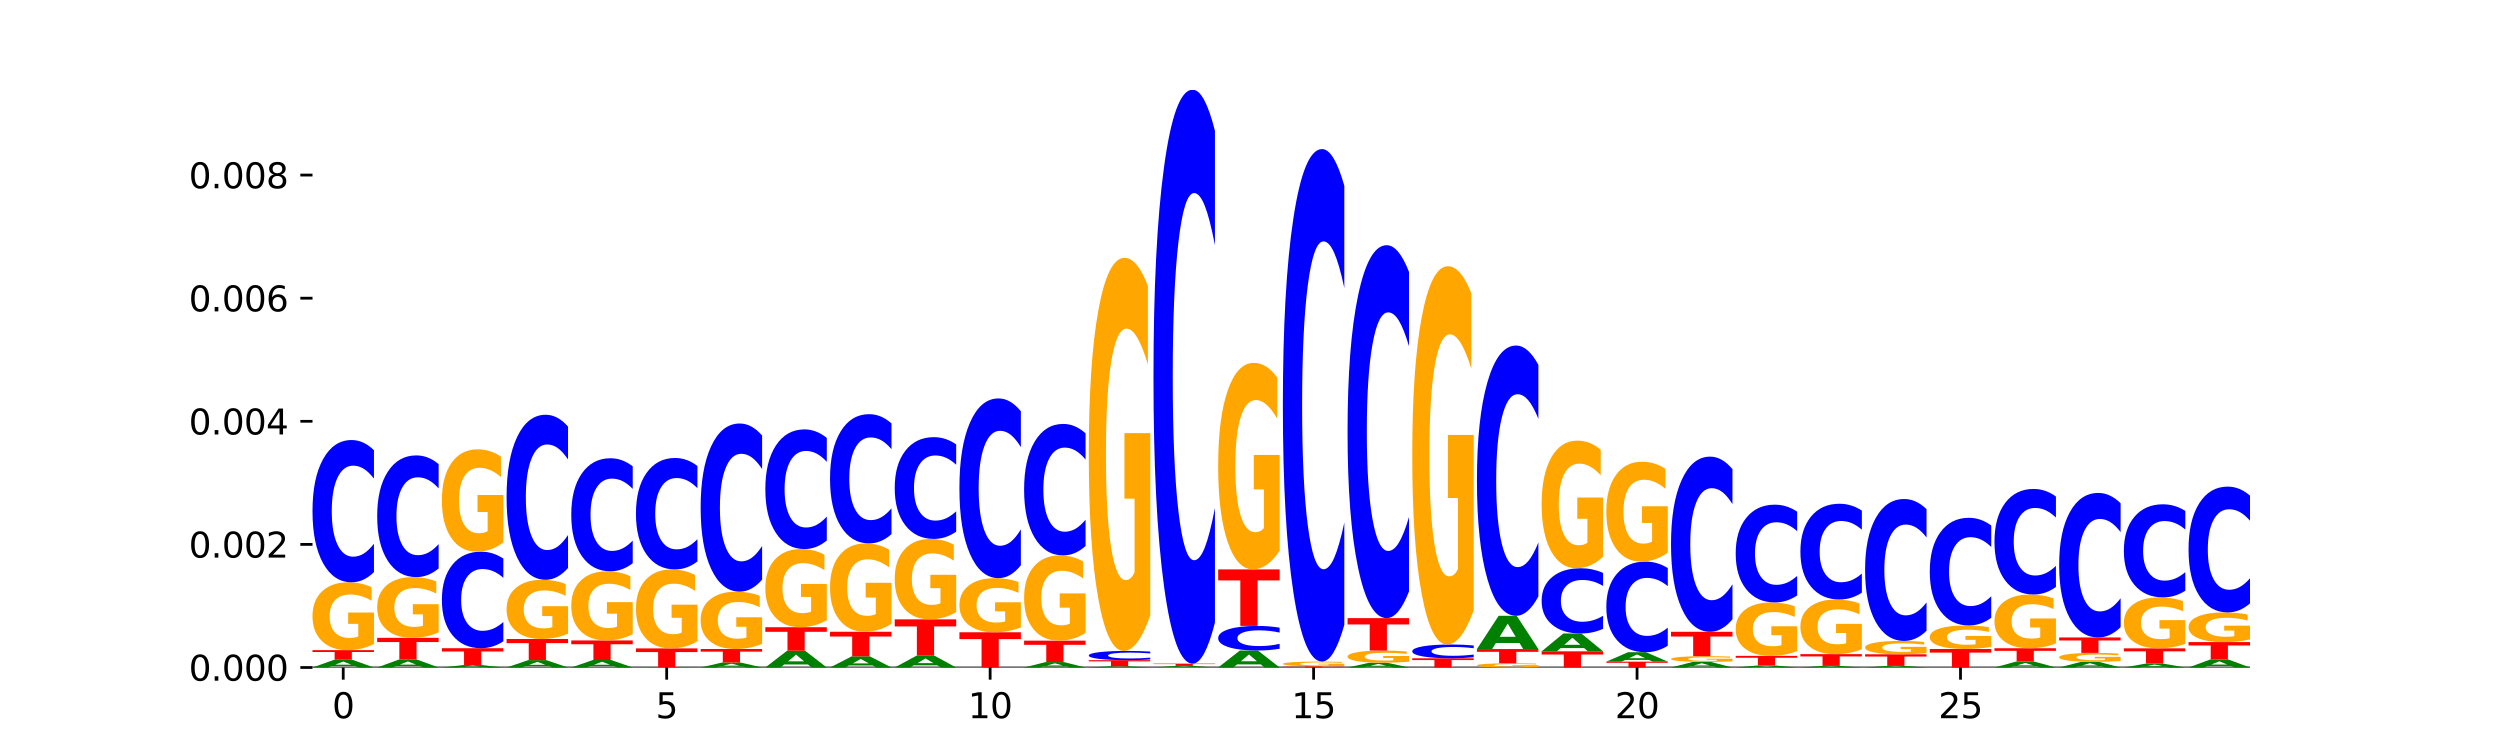 <?xml version="1.0" encoding="utf-8" standalone="no"?>
<!DOCTYPE svg PUBLIC "-//W3C//DTD SVG 1.1//EN"
  "http://www.w3.org/Graphics/SVG/1.1/DTD/svg11.dtd">
<svg xmlns:xlink="http://www.w3.org/1999/xlink" width="720pt" height="216pt" viewBox="0 0 720 216" xmlns="http://www.w3.org/2000/svg" version="1.1">
 <defs>
  <style type="text/css">*{stroke-linejoin: round; stroke-linecap: butt}</style>
 </defs>
 <g id="figure_1">
  <g id="patch_1">
   <path d="M 0 216 
L 720 216 
L 720 0 
L 0 0 
z
" style="fill: #ffffff"/>
  </g>
  <g id="axes_1">
   <g id="patch_2">
    <path d="M 90 192.24 
L 648 192.24 
L 648 25.92 
L 90 25.92 
z
" style="fill: #ffffff"/>
   </g>
   <g id="line2d_1">
    <path d="M 90 192.24 
L 648 192.24 
" clip-path="url(#p9a8861f645)" style="fill: none; stroke: #000000; stroke-width: 0.5; stroke-linecap: square"/>
   </g>
   <g id="patch_3">
    <path d="M 102.26 191.833 
L 95.454 191.833 
L 94.379 192.24 
L 90 192.24 
L 96.253 190.008 
L 101.446 190.008 
L 107.699 192.24 
L 103.324 192.24 
L 102.26 191.833 
z
M 96.539 191.419 
L 101.164 191.419 
L 98.855 190.532 
L 96.539 191.419 
z
" clip-path="url(#p9a8861f645)" style="fill: #008000"/>
   </g>
   <g id="patch_4">
    <path d="M 90 187.241 
L 107.699 187.241 
L 107.699 187.78 
L 101.332 187.78 
L 101.332 190.008 
L 96.38 190.008 
L 96.38 187.78 
L 90 187.78 
L 90 187.241 
z
" clip-path="url(#p9a8861f645)" style="fill: #ff0000"/>
   </g>
   <g id="patch_5">
    <path d="M 107.699 185.473 
Q 105.914 186.357 103.995 186.801 
Q 102.075 187.241 100.028 187.241 
Q 95.403 187.241 92.701 184.61 
Q 90 181.979 90 177.48 
Q 90 172.928 92.749 170.317 
Q 95.502 167.707 100.29 167.707 
Q 102.134 167.707 103.824 168.062 
Q 105.518 168.413 107.017 169.107 
L 107.017 173.001 
Q 105.47 172.109 103.939 171.669 
Q 102.408 171.225 100.869 171.225 
Q 98.021 171.225 96.478 172.847 
Q 94.935 174.465 94.935 177.48 
Q 94.935 180.466 96.422 182.096 
Q 97.91 183.722 100.647 183.722 
Q 101.392 183.722 102.031 183.629 
Q 102.67 183.532 103.177 183.331 
L 103.177 179.675 
L 100.262 179.675 
L 100.262 176.418 
L 107.699 176.418 
L 107.699 185.473 
z
" clip-path="url(#p9a8861f645)" style="fill: #ffa600"/>
   </g>
   <g id="patch_6">
    <path d="M 107.699 164.77 
Q 106.219 166.225 104.618 166.962 
Q 103.017 167.707 101.273 167.707 
Q 96.074 167.707 93.037 162.188 
Q 90 156.669 90 147.231 
Q 90 137.759 93.037 132.248 
Q 96.074 126.729 101.273 126.729 
Q 103.017 126.729 104.618 127.474 
Q 106.219 128.211 107.699 129.667 
L 107.699 137.835 
Q 106.206 135.905 104.756 135.008 
Q 103.307 134.111 101.706 134.111 
Q 98.834 134.111 97.189 137.606 
Q 95.548 141.094 95.548 147.231 
Q 95.548 153.342 97.189 156.838 
Q 98.834 160.326 101.706 160.326 
Q 103.307 160.326 104.756 159.428 
Q 106.206 158.523 107.699 156.593 
L 107.699 164.77 
z
" clip-path="url(#p9a8861f645)" style="fill: #0000ff"/>
   </g>
   <g id="patch_7">
    <path d="M 120.892 191.823 
L 114.085 191.823 
L 113.01 192.24 
L 108.631 192.24 
L 114.884 189.951 
L 120.077 189.951 
L 126.331 192.24 
L 121.955 192.24 
L 120.892 191.823 
z
M 115.17 191.398 
L 119.795 191.398 
L 117.486 190.488 
L 115.17 191.398 
z
" clip-path="url(#p9a8861f645)" style="fill: #008000"/>
   </g>
   <g id="patch_8">
    <path d="M 108.631 183.695 
L 126.331 183.695 
L 126.331 184.915 
L 119.963 184.915 
L 119.963 189.951 
L 115.011 189.951 
L 115.011 184.915 
L 108.631 184.915 
L 108.631 183.695 
z
" clip-path="url(#p9a8861f645)" style="fill: #ff0000"/>
   </g>
   <g id="patch_9">
    <path d="M 126.331 182.113 
Q 124.546 182.904 122.626 183.301 
Q 120.706 183.695 118.659 183.695 
Q 114.034 183.695 111.332 181.34 
Q 108.631 178.985 108.631 174.957 
Q 108.631 170.883 111.38 168.546 
Q 114.133 166.209 118.921 166.209 
Q 120.765 166.209 122.455 166.527 
Q 124.149 166.841 125.648 167.462 
L 125.648 170.948 
Q 124.101 170.15 122.57 169.756 
Q 121.039 169.358 119.5 169.358 
Q 116.652 169.358 115.109 170.811 
Q 113.566 172.259 113.566 174.957 
Q 113.566 177.63 115.053 179.09 
Q 116.541 180.545 119.278 180.545 
Q 120.023 180.545 120.662 180.462 
Q 121.301 180.376 121.808 180.195 
L 121.808 176.922 
L 118.893 176.922 
L 118.893 174.007 
L 126.331 174.007 
L 126.331 182.113 
z
" clip-path="url(#p9a8861f645)" style="fill: #ffa600"/>
   </g>
   <g id="patch_10">
    <path d="M 126.331 163.696 
Q 124.85 164.942 123.249 165.571 
Q 121.648 166.209 119.905 166.209 
Q 114.705 166.209 111.668 161.488 
Q 108.631 156.767 108.631 148.693 
Q 108.631 140.591 111.668 135.877 
Q 114.705 131.156 119.905 131.156 
Q 121.648 131.156 123.249 131.794 
Q 124.85 132.424 126.331 133.669 
L 126.331 140.656 
Q 124.837 139.005 123.387 138.238 
Q 121.938 137.47 120.337 137.47 
Q 117.465 137.47 115.82 140.461 
Q 114.179 143.444 114.179 148.693 
Q 114.179 153.921 115.82 156.912 
Q 117.465 159.895 120.337 159.895 
Q 121.938 159.895 123.387 159.127 
Q 124.837 158.353 126.331 156.702 
L 126.331 163.696 
z
" clip-path="url(#p9a8861f645)" style="fill: #0000ff"/>
   </g>
   <g id="patch_11">
    <path d="M 139.523 192.111 
L 132.716 192.111 
L 131.641 192.24 
L 127.262 192.24 
L 133.515 191.532 
L 138.708 191.532 
L 144.962 192.24 
L 140.586 192.24 
L 139.523 192.111 
z
M 133.801 191.98 
L 138.426 191.98 
L 136.117 191.698 
L 133.801 191.98 
z
" clip-path="url(#p9a8861f645)" style="fill: #008000"/>
   </g>
   <g id="patch_12">
    <path d="M 127.262 186.684 
L 144.962 186.684 
L 144.962 187.629 
L 138.594 187.629 
L 138.594 191.532 
L 133.642 191.532 
L 133.642 187.629 
L 127.262 187.629 
L 127.262 186.684 
z
" clip-path="url(#p9a8861f645)" style="fill: #ff0000"/>
   </g>
   <g id="patch_13">
    <path d="M 144.962 184.691 
Q 143.481 185.679 141.88 186.178 
Q 140.279 186.684 138.536 186.684 
Q 133.336 186.684 130.299 182.939 
Q 127.262 179.195 127.262 172.791 
Q 127.262 166.364 130.299 162.626 
Q 133.336 158.881 138.536 158.881 
Q 140.279 158.881 141.88 159.387 
Q 143.481 159.886 144.962 160.874 
L 144.962 166.416 
Q 143.468 165.107 142.018 164.498 
Q 140.569 163.889 138.968 163.889 
Q 136.096 163.889 134.451 166.261 
Q 132.81 168.627 132.81 172.791 
Q 132.81 176.938 134.451 179.31 
Q 136.096 181.676 138.968 181.676 
Q 140.569 181.676 142.018 181.067 
Q 143.468 180.452 144.962 179.143 
L 144.962 184.691 
z
" clip-path="url(#p9a8861f645)" style="fill: #0000ff"/>
   </g>
   <g id="patch_14">
    <path d="M 144.962 156.214 
Q 143.177 157.548 141.257 158.218 
Q 139.337 158.881 137.29 158.881 
Q 132.665 158.881 129.963 154.912 
Q 127.262 150.942 127.262 144.153 
Q 127.262 137.286 130.011 133.346 
Q 132.764 129.407 137.552 129.407 
Q 139.396 129.407 141.086 129.943 
Q 142.78 130.473 144.279 131.52 
L 144.279 137.395 
Q 142.732 136.05 141.201 135.386 
Q 139.67 134.716 138.131 134.716 
Q 135.283 134.716 133.74 137.164 
Q 132.197 139.605 132.197 144.153 
Q 132.197 148.659 133.684 151.118 
Q 135.172 153.572 137.909 153.572 
Q 138.655 153.572 139.293 153.432 
Q 139.932 153.286 140.44 152.981 
L 140.44 147.465 
L 137.524 147.465 
L 137.524 142.552 
L 144.962 142.552 
L 144.962 156.214 
z
" clip-path="url(#p9a8861f645)" style="fill: #ffa600"/>
   </g>
   <g id="patch_15">
    <path d="M 158.154 191.853 
L 151.347 191.853 
L 150.272 192.24 
L 145.893 192.24 
L 152.146 190.118 
L 157.339 190.118 
L 163.593 192.24 
L 159.218 192.24 
L 158.154 191.853 
z
M 152.432 191.459 
L 157.057 191.459 
L 154.748 190.615 
L 152.432 191.459 
z
" clip-path="url(#p9a8861f645)" style="fill: #008000"/>
   </g>
   <g id="patch_16">
    <path d="M 145.893 184.033 
L 163.593 184.033 
L 163.593 185.22 
L 157.225 185.22 
L 157.225 190.118 
L 152.273 190.118 
L 152.273 185.22 
L 145.893 185.22 
L 145.893 184.033 
z
" clip-path="url(#p9a8861f645)" style="fill: #ff0000"/>
   </g>
   <g id="patch_17">
    <path d="M 163.593 182.49 
Q 161.808 183.261 159.888 183.649 
Q 157.968 184.033 155.921 184.033 
Q 151.296 184.033 148.594 181.736 
Q 145.893 179.439 145.893 175.511 
Q 145.893 171.537 148.642 169.258 
Q 151.395 166.979 156.183 166.979 
Q 158.027 166.979 159.717 167.289 
Q 161.411 167.595 162.91 168.201 
L 162.91 171.601 
Q 161.363 170.822 159.832 170.438 
Q 158.301 170.051 156.762 170.051 
Q 153.914 170.051 152.371 171.467 
Q 150.828 172.879 150.828 175.511 
Q 150.828 178.118 152.315 179.541 
Q 153.803 180.961 156.54 180.961 
Q 157.286 180.961 157.924 180.88 
Q 158.563 180.795 159.071 180.619 
L 159.071 177.427 
L 156.155 177.427 
L 156.155 174.585 
L 163.593 174.585 
L 163.593 182.49 
z
" clip-path="url(#p9a8861f645)" style="fill: #ffa600"/>
   </g>
   <g id="patch_18">
    <path d="M 163.593 163.572 
Q 162.112 165.26 160.511 166.115 
Q 158.91 166.979 157.167 166.979 
Q 151.967 166.979 148.93 160.577 
Q 145.893 154.176 145.893 143.229 
Q 145.893 132.242 148.93 125.85 
Q 151.967 119.449 157.167 119.449 
Q 158.91 119.449 160.511 120.313 
Q 162.112 121.167 163.593 122.856 
L 163.593 132.33 
Q 162.099 130.092 160.649 129.051 
Q 159.2 128.01 157.599 128.01 
Q 154.727 128.01 153.082 132.065 
Q 151.441 136.11 151.441 143.229 
Q 151.441 150.317 153.082 154.372 
Q 154.727 158.417 157.599 158.417 
Q 159.2 158.417 160.649 157.376 
Q 162.099 156.326 163.593 154.087 
L 163.593 163.572 
z
" clip-path="url(#p9a8861f645)" style="fill: #0000ff"/>
   </g>
   <g id="patch_19">
    <path d="M 176.785 191.846 
L 169.978 191.846 
L 168.903 192.24 
L 164.524 192.24 
L 170.777 190.079 
L 175.97 190.079 
L 182.224 192.24 
L 177.849 192.24 
L 176.785 191.846 
z
M 171.063 191.445 
L 175.688 191.445 
L 173.379 190.586 
L 171.063 191.445 
z
" clip-path="url(#p9a8861f645)" style="fill: #008000"/>
   </g>
   <g id="patch_20">
    <path d="M 164.524 184.447 
L 182.224 184.447 
L 182.224 185.545 
L 175.856 185.545 
L 175.856 190.079 
L 170.904 190.079 
L 170.904 185.545 
L 164.524 185.545 
L 164.524 184.447 
z
" clip-path="url(#p9a8861f645)" style="fill: #ff0000"/>
   </g>
   <g id="patch_21">
    <path d="M 182.224 182.645 
Q 180.439 183.546 178.519 183.998 
Q 176.599 184.447 174.552 184.447 
Q 169.927 184.447 167.226 181.765 
Q 164.524 179.082 164.524 174.496 
Q 164.524 169.856 167.273 167.194 
Q 170.026 164.533 174.814 164.533 
Q 176.658 164.533 178.348 164.895 
Q 180.042 165.253 181.541 165.96 
L 181.541 169.93 
Q 179.994 169.021 178.463 168.572 
Q 176.932 168.12 175.393 168.12 
Q 172.545 168.12 171.002 169.773 
Q 169.459 171.423 169.459 174.496 
Q 169.459 177.54 170.946 179.202 
Q 172.434 180.86 175.171 180.86 
Q 175.917 180.86 176.555 180.765 
Q 177.194 180.666 177.702 180.46 
L 177.702 176.734 
L 174.786 176.734 
L 174.786 173.414 
L 182.224 173.414 
L 182.224 182.645 
z
" clip-path="url(#p9a8861f645)" style="fill: #ffa600"/>
   </g>
   <g id="patch_22">
    <path d="M 182.224 162.199 
Q 180.743 163.356 179.142 163.941 
Q 177.541 164.533 175.798 164.533 
Q 170.598 164.533 167.561 160.148 
Q 164.524 155.763 164.524 148.265 
Q 164.524 140.74 167.561 136.362 
Q 170.598 131.978 175.798 131.978 
Q 177.541 131.978 179.142 132.569 
Q 180.743 133.154 182.224 134.311 
L 182.224 140.801 
Q 180.73 139.267 179.28 138.555 
Q 177.831 137.842 176.23 137.842 
Q 173.358 137.842 171.713 140.619 
Q 170.072 143.39 170.072 148.265 
Q 170.072 153.121 171.713 155.898 
Q 173.358 158.669 176.23 158.669 
Q 177.831 158.669 179.28 157.956 
Q 180.73 157.236 182.224 155.703 
L 182.224 162.199 
z
" clip-path="url(#p9a8861f645)" style="fill: #0000ff"/>
   </g>
   <g id="patch_23">
    <path d="M 195.416 192.226 
L 188.609 192.226 
L 187.534 192.24 
L 183.155 192.24 
L 189.409 192.162 
L 194.601 192.162 
L 200.855 192.24 
L 196.48 192.24 
L 195.416 192.226 
z
M 189.694 192.211 
L 194.319 192.211 
L 192.01 192.181 
L 189.694 192.211 
z
" clip-path="url(#p9a8861f645)" style="fill: #008000"/>
   </g>
   <g id="patch_24">
    <path d="M 183.155 186.742 
L 200.855 186.742 
L 200.855 187.799 
L 194.487 187.799 
L 194.487 192.162 
L 189.535 192.162 
L 189.535 187.799 
L 183.155 187.799 
L 183.155 186.742 
z
" clip-path="url(#p9a8861f645)" style="fill: #ff0000"/>
   </g>
   <g id="patch_25">
    <path d="M 200.855 184.684 
Q 199.07 185.713 197.15 186.23 
Q 195.23 186.742 193.183 186.742 
Q 188.558 186.742 185.857 183.678 
Q 183.155 180.615 183.155 175.377 
Q 183.155 170.077 185.904 167.037 
Q 188.657 163.997 193.445 163.997 
Q 195.289 163.997 196.979 164.411 
Q 198.673 164.82 200.172 165.628 
L 200.172 170.161 
Q 198.625 169.123 197.094 168.611 
Q 195.563 168.094 194.024 168.094 
Q 191.176 168.094 189.633 169.983 
Q 188.09 171.867 188.09 175.377 
Q 188.09 178.853 189.577 180.751 
Q 191.065 182.645 193.802 182.645 
Q 194.548 182.645 195.186 182.537 
Q 195.825 182.424 196.333 182.189 
L 196.333 177.932 
L 193.417 177.932 
L 193.417 174.141 
L 200.855 174.141 
L 200.855 184.684 
z
" clip-path="url(#p9a8861f645)" style="fill: #ffa600"/>
   </g>
   <g id="patch_26">
    <path d="M 200.855 161.697 
Q 199.374 162.837 197.773 163.414 
Q 196.172 163.997 194.429 163.997 
Q 189.229 163.997 186.192 159.674 
Q 183.155 155.351 183.155 147.958 
Q 183.155 140.539 186.192 136.223 
Q 189.229 131.9 194.429 131.9 
Q 196.172 131.9 197.773 132.483 
Q 199.374 133.06 200.855 134.201 
L 200.855 140.599 
Q 199.361 139.087 197.912 138.384 
Q 196.462 137.681 194.861 137.681 
Q 191.989 137.681 190.344 140.42 
Q 188.703 143.151 188.703 147.958 
Q 188.703 152.746 190.344 155.484 
Q 191.989 158.216 194.861 158.216 
Q 196.462 158.216 197.912 157.513 
Q 199.361 156.803 200.855 155.292 
L 200.855 161.697 
z
" clip-path="url(#p9a8861f645)" style="fill: #0000ff"/>
   </g>
   <g id="patch_27">
    <path d="M 214.047 191.976 
L 207.24 191.976 
L 206.165 192.24 
L 201.786 192.24 
L 208.04 190.792 
L 213.233 190.792 
L 219.486 192.24 
L 215.111 192.24 
L 214.047 191.976 
z
M 208.325 191.707 
L 212.95 191.707 
L 210.641 191.131 
L 208.325 191.707 
z
" clip-path="url(#p9a8861f645)" style="fill: #008000"/>
   </g>
   <g id="patch_28">
    <path d="M 201.786 186.916 
L 219.486 186.916 
L 219.486 187.672 
L 213.118 187.672 
L 213.118 190.792 
L 208.166 190.792 
L 208.166 187.672 
L 201.786 187.672 
L 201.786 186.916 
z
" clip-path="url(#p9a8861f645)" style="fill: #ff0000"/>
   </g>
   <g id="patch_29">
    <path d="M 219.486 185.422 
Q 217.701 186.169 215.781 186.544 
Q 213.861 186.916 211.814 186.916 
Q 207.189 186.916 204.488 184.691 
Q 201.786 182.467 201.786 178.662 
Q 201.786 174.812 204.535 172.604 
Q 207.288 170.396 212.076 170.396 
Q 213.921 170.396 215.61 170.697 
Q 217.304 170.994 218.804 171.581 
L 218.804 174.874 
Q 217.257 174.119 215.725 173.747 
Q 214.194 173.372 212.655 173.372 
Q 209.807 173.372 208.264 174.744 
Q 206.721 176.112 206.721 178.662 
Q 206.721 181.187 208.208 182.565 
Q 209.696 183.941 212.433 183.941 
Q 213.179 183.941 213.817 183.862 
Q 214.456 183.78 214.964 183.61 
L 214.964 180.518 
L 212.048 180.518 
L 212.048 177.764 
L 219.486 177.764 
L 219.486 185.422 
z
" clip-path="url(#p9a8861f645)" style="fill: #ffa600"/>
   </g>
   <g id="patch_30">
    <path d="M 219.486 166.925 
Q 218.005 168.646 216.404 169.516 
Q 214.803 170.396 213.06 170.396 
Q 207.86 170.396 204.823 163.874 
Q 201.786 157.351 201.786 146.197 
Q 201.786 135.003 204.823 128.491 
Q 207.86 121.968 213.06 121.968 
Q 214.803 121.968 216.404 122.848 
Q 218.005 123.719 219.486 125.439 
L 219.486 135.093 
Q 217.992 132.812 216.543 131.752 
Q 215.093 130.691 213.492 130.691 
Q 210.62 130.691 208.975 134.823 
Q 207.334 138.944 207.334 146.197 
Q 207.334 153.42 208.975 157.552 
Q 210.62 161.673 213.492 161.673 
Q 215.093 161.673 216.543 160.613 
Q 217.992 159.542 219.486 157.261 
L 219.486 166.925 
z
" clip-path="url(#p9a8861f645)" style="fill: #0000ff"/>
   </g>
   <g id="patch_31">
    <path d="M 232.678 191.361 
L 225.871 191.361 
L 224.796 192.24 
L 220.417 192.24 
L 226.671 187.414 
L 231.864 187.414 
L 238.117 192.24 
L 233.742 192.24 
L 232.678 191.361 
z
M 226.957 190.465 
L 231.581 190.465 
L 229.273 188.545 
L 226.957 190.465 
z
" clip-path="url(#p9a8861f645)" style="fill: #008000"/>
   </g>
   <g id="patch_32">
    <path d="M 220.417 180.641 
L 238.117 180.641 
L 238.117 181.962 
L 231.749 181.962 
L 231.749 187.414 
L 226.797 187.414 
L 226.797 181.962 
L 220.417 181.962 
L 220.417 180.641 
z
" clip-path="url(#p9a8861f645)" style="fill: #ff0000"/>
   </g>
   <g id="patch_33">
    <path d="M 238.117 178.604 
Q 236.332 179.623 234.412 180.134 
Q 232.492 180.641 230.445 180.641 
Q 225.82 180.641 223.119 177.609 
Q 220.417 174.577 220.417 169.393 
Q 220.417 164.147 223.166 161.139 
Q 225.919 158.13 230.707 158.13 
Q 232.552 158.13 234.241 158.539 
Q 235.935 158.944 237.435 159.744 
L 237.435 164.231 
Q 235.888 163.203 234.356 162.696 
Q 232.825 162.185 231.286 162.185 
Q 228.438 162.185 226.895 164.054 
Q 225.352 165.919 225.352 169.393 
Q 225.352 172.834 226.839 174.712 
Q 228.327 176.586 231.064 176.586 
Q 231.81 176.586 232.448 176.479 
Q 233.087 176.368 233.595 176.135 
L 233.595 171.922 
L 230.679 171.922 
L 230.679 168.17 
L 238.117 168.17 
L 238.117 178.604 
z
" clip-path="url(#p9a8861f645)" style="fill: #ffa600"/>
   </g>
   <g id="patch_34">
    <path d="M 238.117 155.66 
Q 236.636 156.884 235.035 157.504 
Q 233.434 158.13 231.691 158.13 
Q 226.491 158.13 223.454 153.488 
Q 220.417 148.847 220.417 140.909 
Q 220.417 132.943 223.454 128.308 
Q 226.491 123.666 231.691 123.666 
Q 233.434 123.666 235.035 124.293 
Q 236.636 124.912 238.117 126.137 
L 238.117 133.007 
Q 236.623 131.383 235.174 130.629 
Q 233.724 129.874 232.123 129.874 
Q 229.252 129.874 227.606 132.814 
Q 225.965 135.748 225.965 140.909 
Q 225.965 146.049 227.606 148.989 
Q 229.252 151.922 232.123 151.922 
Q 233.724 151.922 235.174 151.168 
Q 236.623 150.406 238.117 148.783 
L 238.117 155.66 
z
" clip-path="url(#p9a8861f645)" style="fill: #0000ff"/>
   </g>
   <g id="patch_35">
    <path d="M 251.309 191.654 
L 244.502 191.654 
L 243.427 192.24 
L 239.048 192.24 
L 245.302 189.022 
L 250.495 189.022 
L 256.748 192.24 
L 252.373 192.24 
L 251.309 191.654 
z
M 245.588 191.057 
L 250.212 191.057 
L 247.904 189.777 
L 245.588 191.057 
z
" clip-path="url(#p9a8861f645)" style="fill: #008000"/>
   </g>
   <g id="patch_36">
    <path d="M 239.048 181.945 
L 256.748 181.945 
L 256.748 183.326 
L 250.38 183.326 
L 250.38 189.022 
L 245.428 189.022 
L 245.428 183.326 
L 239.048 183.326 
L 239.048 181.945 
z
" clip-path="url(#p9a8861f645)" style="fill: #ff0000"/>
   </g>
   <g id="patch_37">
    <path d="M 256.748 179.643 
Q 254.963 180.794 253.043 181.372 
Q 251.123 181.945 249.076 181.945 
Q 244.451 181.945 241.75 178.518 
Q 239.048 175.091 239.048 169.23 
Q 239.048 163.301 241.797 159.9 
Q 244.55 156.499 249.338 156.499 
Q 251.183 156.499 252.872 156.962 
Q 254.566 157.419 256.066 158.323 
L 256.066 163.396 
Q 254.519 162.234 252.987 161.661 
Q 251.456 161.083 249.917 161.083 
Q 247.069 161.083 245.526 163.196 
Q 243.983 165.304 243.983 169.23 
Q 243.983 173.12 245.471 175.243 
Q 246.958 177.362 249.695 177.362 
Q 250.441 177.362 251.079 177.241 
Q 251.718 177.115 252.226 176.852 
L 252.226 172.09 
L 249.31 172.09 
L 249.31 167.848 
L 256.748 167.848 
L 256.748 179.643 
z
" clip-path="url(#p9a8861f645)" style="fill: #ffa600"/>
   </g>
   <g id="patch_38">
    <path d="M 256.748 153.831 
Q 255.267 155.154 253.666 155.823 
Q 252.066 156.499 250.322 156.499 
Q 245.122 156.499 242.085 151.486 
Q 239.048 146.473 239.048 137.901 
Q 239.048 129.297 242.085 124.292 
Q 245.122 119.279 250.322 119.279 
Q 252.066 119.279 253.666 119.956 
Q 255.267 120.625 256.748 121.947 
L 256.748 129.366 
Q 255.254 127.613 253.805 126.798 
Q 252.355 125.984 250.754 125.984 
Q 247.883 125.984 246.237 129.159 
Q 244.596 132.327 244.596 137.901 
Q 244.596 143.452 246.237 146.627 
Q 247.883 149.795 250.754 149.795 
Q 252.355 149.795 253.805 148.98 
Q 255.254 148.157 256.748 146.404 
L 256.748 153.831 
z
" clip-path="url(#p9a8861f645)" style="fill: #0000ff"/>
   </g>
   <g id="patch_39">
    <path d="M 269.94 191.621 
L 263.133 191.621 
L 262.058 192.24 
L 257.679 192.24 
L 263.933 188.841 
L 269.126 188.841 
L 275.379 192.24 
L 271.004 192.24 
L 269.94 191.621 
z
M 264.219 190.99 
L 268.843 190.99 
L 266.535 189.638 
L 264.219 190.99 
z
" clip-path="url(#p9a8861f645)" style="fill: #008000"/>
   </g>
   <g id="patch_40">
    <path d="M 257.679 178.374 
L 275.379 178.374 
L 275.379 180.415 
L 269.011 180.415 
L 269.011 188.841 
L 264.06 188.841 
L 264.06 180.415 
L 257.679 180.415 
L 257.679 178.374 
z
" clip-path="url(#p9a8861f645)" style="fill: #ff0000"/>
   </g>
   <g id="patch_41">
    <path d="M 275.379 176.278 
Q 273.594 177.326 271.674 177.853 
Q 269.754 178.374 267.707 178.374 
Q 263.082 178.374 260.381 175.254 
Q 257.679 172.135 257.679 166.8 
Q 257.679 161.402 260.428 158.307 
Q 263.181 155.211 267.969 155.211 
Q 269.814 155.211 271.503 155.632 
Q 273.197 156.048 274.697 156.871 
L 274.697 161.488 
Q 273.15 160.431 271.619 159.909 
Q 270.087 159.383 268.548 159.383 
Q 265.7 159.383 264.157 161.307 
Q 262.614 163.225 262.614 166.8 
Q 262.614 170.34 264.102 172.273 
Q 265.589 174.202 268.326 174.202 
Q 269.072 174.202 269.711 174.092 
Q 270.349 173.977 270.857 173.738 
L 270.857 169.403 
L 267.941 169.403 
L 267.941 165.541 
L 275.379 165.541 
L 275.379 176.278 
z
" clip-path="url(#p9a8861f645)" style="fill: #ffa600"/>
   </g>
   <g id="patch_42">
    <path d="M 275.379 153.11 
Q 273.898 154.151 272.297 154.678 
Q 270.697 155.211 268.953 155.211 
Q 263.753 155.211 260.716 151.263 
Q 257.679 147.316 257.679 140.565 
Q 257.679 133.791 260.716 129.849 
Q 263.753 125.902 268.953 125.902 
Q 270.697 125.902 272.297 126.435 
Q 273.898 126.962 275.379 128.003 
L 275.379 133.845 
Q 273.885 132.465 272.436 131.823 
Q 270.986 131.181 269.385 131.181 
Q 266.514 131.181 264.868 133.682 
Q 263.227 136.176 263.227 140.565 
Q 263.227 144.937 264.868 147.437 
Q 266.514 149.931 269.385 149.931 
Q 270.986 149.931 272.436 149.29 
Q 273.885 148.642 275.379 147.261 
L 275.379 153.11 
z
" clip-path="url(#p9a8861f645)" style="fill: #0000ff"/>
   </g>
   <g id="patch_43">
    <path d="M 276.311 182.1 
L 294.01 182.1 
L 294.01 184.078 
L 287.642 184.078 
L 287.642 192.24 
L 282.691 192.24 
L 282.691 184.078 
L 276.311 184.078 
L 276.311 182.1 
z
" clip-path="url(#p9a8861f645)" style="fill: #ff0000"/>
   </g>
   <g id="patch_44">
    <path d="M 294.01 180.69 
Q 292.225 181.395 290.305 181.749 
Q 288.385 182.1 286.338 182.1 
Q 281.713 182.1 279.012 180 
Q 276.311 177.9 276.311 174.309 
Q 276.311 170.677 279.059 168.593 
Q 281.812 166.509 286.6 166.509 
Q 288.445 166.509 290.135 166.792 
Q 291.828 167.073 293.328 167.627 
L 293.328 170.734 
Q 291.781 170.023 290.25 169.672 
Q 288.718 169.317 287.179 169.317 
Q 284.331 169.317 282.788 170.612 
Q 281.245 171.904 281.245 174.309 
Q 281.245 176.693 282.733 177.994 
Q 284.22 179.292 286.957 179.292 
Q 287.703 179.292 288.342 179.218 
Q 288.98 179.14 289.488 178.979 
L 289.488 176.061 
L 286.572 176.061 
L 286.572 173.462 
L 294.01 173.462 
L 294.01 180.69 
z
" clip-path="url(#p9a8861f645)" style="fill: #ffa600"/>
   </g>
   <g id="patch_45">
    <path d="M 294.01 162.799 
Q 292.529 164.638 290.929 165.568 
Q 289.328 166.509 287.584 166.509 
Q 282.384 166.509 279.347 159.538 
Q 276.311 152.566 276.311 140.644 
Q 276.311 128.68 279.347 121.719 
Q 282.384 114.748 287.584 114.748 
Q 289.328 114.748 290.929 115.688 
Q 292.529 116.619 294.01 118.458 
L 294.01 128.776 
Q 292.516 126.338 291.067 125.205 
Q 289.617 124.071 288.017 124.071 
Q 285.145 124.071 283.499 128.487 
Q 281.858 132.892 281.858 140.644 
Q 281.858 148.364 283.499 152.78 
Q 285.145 157.185 288.017 157.185 
Q 289.617 157.185 291.067 156.052 
Q 292.516 154.908 294.01 152.47 
L 294.01 162.799 
z
" clip-path="url(#p9a8861f645)" style="fill: #0000ff"/>
   </g>
   <g id="patch_46">
    <path d="M 307.202 191.954 
L 300.395 191.954 
L 299.32 192.24 
L 294.942 192.24 
L 301.195 190.672 
L 306.388 190.672 
L 312.641 192.24 
L 308.266 192.24 
L 307.202 191.954 
z
M 301.481 191.663 
L 306.106 191.663 
L 303.797 191.039 
L 301.481 191.663 
z
" clip-path="url(#p9a8861f645)" style="fill: #008000"/>
   </g>
   <g id="patch_47">
    <path d="M 294.942 184.51 
L 312.641 184.51 
L 312.641 185.712 
L 306.273 185.712 
L 306.273 190.672 
L 301.322 190.672 
L 301.322 185.712 
L 294.942 185.712 
L 294.942 184.51 
z
" clip-path="url(#p9a8861f645)" style="fill: #ff0000"/>
   </g>
   <g id="patch_48">
    <path d="M 312.641 182.289 
Q 310.856 183.4 308.936 183.957 
Q 307.016 184.51 304.969 184.51 
Q 300.344 184.51 297.643 181.203 
Q 294.942 177.897 294.942 172.241 
Q 294.942 166.52 297.691 163.239 
Q 300.443 159.957 305.231 159.957 
Q 307.076 159.957 308.766 160.404 
Q 310.459 160.845 311.959 161.717 
L 311.959 166.612 
Q 310.412 165.491 308.881 164.938 
Q 307.349 164.38 305.81 164.38 
Q 302.962 164.38 301.419 166.419 
Q 299.876 168.453 299.876 172.241 
Q 299.876 175.995 301.364 178.044 
Q 302.851 180.088 305.588 180.088 
Q 306.334 180.088 306.973 179.971 
Q 307.611 179.849 308.119 179.596 
L 308.119 175 
L 305.203 175 
L 305.203 170.907 
L 312.641 170.907 
L 312.641 182.289 
z
" clip-path="url(#p9a8861f645)" style="fill: #ffa600"/>
   </g>
   <g id="patch_49">
    <path d="M 312.641 157.243 
Q 311.161 158.588 309.56 159.269 
Q 307.959 159.957 306.215 159.957 
Q 301.015 159.957 297.978 154.857 
Q 294.942 149.757 294.942 141.036 
Q 294.942 132.283 297.978 127.191 
Q 301.015 122.091 306.215 122.091 
Q 307.959 122.091 309.56 122.779 
Q 311.161 123.46 312.641 124.805 
L 312.641 132.354 
Q 311.147 130.57 309.698 129.741 
Q 308.249 128.912 306.648 128.912 
Q 303.776 128.912 302.13 132.142 
Q 300.489 135.365 300.489 141.036 
Q 300.489 146.683 302.13 149.914 
Q 303.776 153.136 306.648 153.136 
Q 308.249 153.136 309.698 152.307 
Q 311.147 151.47 312.641 149.687 
L 312.641 157.243 
z
" clip-path="url(#p9a8861f645)" style="fill: #0000ff"/>
   </g>
   <g id="patch_50">
    <path d="M 325.833 192.177 
L 319.026 192.177 
L 317.951 192.24 
L 313.573 192.24 
L 319.826 191.892 
L 325.019 191.892 
L 331.272 192.24 
L 326.897 192.24 
L 325.833 192.177 
z
M 320.112 192.112 
L 324.737 192.112 
L 322.428 191.973 
L 320.112 192.112 
z
" clip-path="url(#p9a8861f645)" style="fill: #008000"/>
   </g>
   <g id="patch_51">
    <path d="M 313.573 190.127 
L 331.272 190.127 
L 331.272 190.471 
L 324.904 190.471 
L 324.904 191.892 
L 319.953 191.892 
L 319.953 190.471 
L 313.573 190.471 
L 313.573 190.127 
z
" clip-path="url(#p9a8861f645)" style="fill: #ff0000"/>
   </g>
   <g id="patch_52">
    <path d="M 331.272 189.937 
Q 329.792 190.031 328.191 190.079 
Q 326.59 190.127 324.846 190.127 
Q 319.646 190.127 316.609 189.769 
Q 313.573 189.411 313.573 188.798 
Q 313.573 188.183 316.609 187.825 
Q 319.646 187.466 324.846 187.466 
Q 326.59 187.466 328.191 187.515 
Q 329.792 187.562 331.272 187.657 
L 331.272 188.187 
Q 329.778 188.062 328.329 188.004 
Q 326.88 187.946 325.279 187.946 
Q 322.407 187.946 320.761 188.173 
Q 319.12 188.399 319.12 188.798 
Q 319.12 189.195 320.761 189.422 
Q 322.407 189.648 325.279 189.648 
Q 326.88 189.648 328.329 189.59 
Q 329.778 189.531 331.272 189.406 
L 331.272 189.937 
z
" clip-path="url(#p9a8861f645)" style="fill: #0000ff"/>
   </g>
   <g id="patch_53">
    <path d="M 331.272 177.223 
Q 329.487 182.345 327.567 184.917 
Q 325.647 187.466 323.6 187.466 
Q 318.975 187.466 316.274 172.219 
Q 313.573 156.971 313.573 130.896 
Q 313.573 104.516 316.322 89.386 
Q 319.074 74.255 323.862 74.255 
Q 325.707 74.255 327.397 76.313 
Q 329.09 78.348 330.59 82.37 
L 330.59 104.937 
Q 329.043 99.769 327.512 97.22 
Q 325.981 94.648 324.441 94.648 
Q 321.593 94.648 320.05 104.049 
Q 318.507 113.426 318.507 130.896 
Q 318.507 148.201 319.995 157.649 
Q 321.482 167.074 324.219 167.074 
Q 324.965 167.074 325.604 166.536 
Q 326.242 165.975 326.75 164.805 
L 326.75 143.618 
L 323.835 143.618 
L 323.835 124.745 
L 331.272 124.745 
L 331.272 177.223 
z
" clip-path="url(#p9a8861f645)" style="fill: #ffa600"/>
   </g>
   <g id="patch_54">
    <path d="M 344.464 192.157 
L 337.657 192.157 
L 336.582 192.24 
L 332.204 192.24 
L 338.457 191.783 
L 343.65 191.783 
L 349.903 192.24 
L 345.528 192.24 
L 344.464 192.157 
z
M 338.743 192.072 
L 343.368 192.072 
L 341.059 191.89 
L 338.743 192.072 
z
" clip-path="url(#p9a8861f645)" style="fill: #008000"/>
   </g>
   <g id="patch_55">
    <path d="M 332.204 191.127 
L 349.903 191.127 
L 349.903 191.255 
L 343.535 191.255 
L 343.535 191.783 
L 338.584 191.783 
L 338.584 191.255 
L 332.204 191.255 
L 332.204 191.127 
z
" clip-path="url(#p9a8861f645)" style="fill: #ff0000"/>
   </g>
   <g id="patch_56">
    <path d="M 349.903 179.278 
Q 348.423 185.151 346.822 188.122 
Q 345.221 191.127 343.477 191.127 
Q 338.277 191.127 335.241 168.864 
Q 332.204 146.601 332.204 108.529 
Q 332.204 70.32 335.241 48.091 
Q 338.277 25.828 343.477 25.828 
Q 345.221 25.828 346.822 28.833 
Q 348.423 31.803 349.903 37.676 
L 349.903 70.627 
Q 348.409 62.842 346.96 59.222 
Q 345.511 55.603 343.91 55.603 
Q 341.038 55.603 339.392 69.705 
Q 337.751 83.773 337.751 108.529 
Q 337.751 133.182 339.392 147.284 
Q 341.038 161.352 343.91 161.352 
Q 345.511 161.352 346.96 157.732 
Q 348.409 154.079 349.903 146.294 
L 349.903 179.278 
z
" clip-path="url(#p9a8861f645)" style="fill: #0000ff"/>
   </g>
   <g id="patch_57">
    <path d="M 363.095 191.348 
L 356.288 191.348 
L 355.213 192.24 
L 350.835 192.24 
L 357.088 187.345 
L 362.281 187.345 
L 368.534 192.24 
L 364.159 192.24 
L 363.095 191.348 
z
M 357.374 190.44 
L 361.999 190.44 
L 359.69 188.493 
L 357.374 190.44 
z
" clip-path="url(#p9a8861f645)" style="fill: #008000"/>
   </g>
   <g id="patch_58">
    <path d="M 368.534 186.838 
Q 367.054 187.089 365.453 187.216 
Q 363.852 187.345 362.108 187.345 
Q 356.908 187.345 353.872 186.392 
Q 350.835 185.438 350.835 183.808 
Q 350.835 182.171 353.872 181.219 
Q 356.908 180.266 362.108 180.266 
Q 363.852 180.266 365.453 180.394 
Q 367.054 180.522 368.534 180.773 
L 368.534 182.184 
Q 367.04 181.851 365.591 181.696 
Q 364.142 181.541 362.541 181.541 
Q 359.669 181.541 358.023 182.145 
Q 356.382 182.747 356.382 183.808 
Q 356.382 184.863 358.023 185.467 
Q 359.669 186.07 362.541 186.07 
Q 364.142 186.07 365.591 185.915 
Q 367.04 185.758 368.534 185.425 
L 368.534 186.838 
z
" clip-path="url(#p9a8861f645)" style="fill: #0000ff"/>
   </g>
   <g id="patch_59">
    <path d="M 350.835 163.988 
L 368.534 163.988 
L 368.534 167.163 
L 362.167 167.163 
L 362.167 180.266 
L 357.215 180.266 
L 357.215 167.163 
L 350.835 167.163 
L 350.835 163.988 
z
" clip-path="url(#p9a8861f645)" style="fill: #ff0000"/>
   </g>
   <g id="patch_60">
    <path d="M 368.534 158.605 
Q 366.749 161.297 364.829 162.649 
Q 362.909 163.988 360.863 163.988 
Q 356.237 163.988 353.536 155.976 
Q 350.835 147.963 350.835 134.26 
Q 350.835 120.398 353.584 112.446 
Q 356.337 104.495 361.124 104.495 
Q 362.969 104.495 364.659 105.577 
Q 366.353 106.646 367.852 108.76 
L 367.852 120.619 
Q 366.305 117.903 364.774 116.563 
Q 363.243 115.212 361.704 115.212 
Q 358.855 115.212 357.312 120.152 
Q 355.769 125.08 355.769 134.26 
Q 355.769 143.354 357.257 148.319 
Q 358.744 153.272 361.481 153.272 
Q 362.227 153.272 362.866 152.989 
Q 363.504 152.694 364.012 152.08 
L 364.012 140.946 
L 361.097 140.946 
L 361.097 131.028 
L 368.534 131.028 
L 368.534 158.605 
z
" clip-path="url(#p9a8861f645)" style="fill: #ffa600"/>
   </g>
   <g id="patch_61">
    <path d="M 381.726 192.235 
L 374.919 192.235 
L 373.845 192.24 
L 369.466 192.24 
L 375.719 192.215 
L 380.912 192.215 
L 387.165 192.24 
L 382.79 192.24 
L 381.726 192.235 
z
M 376.005 192.231 
L 380.63 192.231 
L 378.321 192.221 
L 376.005 192.231 
z
" clip-path="url(#p9a8861f645)" style="fill: #008000"/>
   </g>
   <g id="patch_62">
    <path d="M 369.466 191.893 
L 387.165 191.893 
L 387.165 191.956 
L 380.798 191.956 
L 380.798 192.215 
L 375.846 192.215 
L 375.846 191.956 
L 369.466 191.956 
L 369.466 191.893 
z
" clip-path="url(#p9a8861f645)" style="fill: #ff0000"/>
   </g>
   <g id="patch_63">
    <path d="M 387.165 191.77 
Q 385.38 191.832 383.46 191.863 
Q 381.54 191.893 379.494 191.893 
Q 374.868 191.893 372.167 191.71 
Q 369.466 191.526 369.466 191.213 
Q 369.466 190.895 372.215 190.713 
Q 374.968 190.531 379.755 190.531 
Q 381.6 190.531 383.29 190.556 
Q 384.984 190.58 386.483 190.629 
L 386.483 190.9 
Q 384.936 190.838 383.405 190.807 
Q 381.874 190.776 380.335 190.776 
Q 377.486 190.776 375.943 190.89 
Q 374.4 191.002 374.4 191.213 
Q 374.4 191.421 375.888 191.535 
Q 377.375 191.648 380.112 191.648 
Q 380.858 191.648 381.497 191.642 
Q 382.135 191.635 382.643 191.621 
L 382.643 191.366 
L 379.728 191.366 
L 379.728 191.139 
L 387.165 191.139 
L 387.165 191.77 
z
" clip-path="url(#p9a8861f645)" style="fill: #ffa600"/>
   </g>
   <g id="patch_64">
    <path d="M 387.165 179.952 
Q 385.685 185.195 384.084 187.848 
Q 382.483 190.531 380.739 190.531 
Q 375.54 190.531 372.503 170.653 
Q 369.466 150.774 369.466 116.78 
Q 369.466 82.664 372.503 62.816 
Q 375.54 42.937 380.739 42.937 
Q 382.483 42.937 384.084 45.62 
Q 385.685 48.273 387.165 53.517 
L 387.165 82.938 
Q 385.671 75.987 384.222 72.755 
Q 382.773 69.523 381.172 69.523 
Q 378.3 69.523 376.654 82.115 
Q 375.013 94.676 375.013 116.78 
Q 375.013 138.792 376.654 151.384 
Q 378.3 163.945 381.172 163.945 
Q 382.773 163.945 384.222 160.713 
Q 385.671 157.451 387.165 150.5 
L 387.165 179.952 
z
" clip-path="url(#p9a8861f645)" style="fill: #0000ff"/>
   </g>
   <g id="patch_65">
    <path d="M 400.357 191.991 
L 393.55 191.991 
L 392.476 192.24 
L 388.097 192.24 
L 394.35 190.871 
L 399.543 190.871 
L 405.796 192.24 
L 401.421 192.24 
L 400.357 191.991 
z
M 394.636 191.737 
L 399.261 191.737 
L 396.952 191.192 
L 394.636 191.737 
z
" clip-path="url(#p9a8861f645)" style="fill: #008000"/>
   </g>
   <g id="patch_66">
    <path d="M 405.796 190.554 
Q 404.011 190.712 402.091 190.792 
Q 400.172 190.871 398.125 190.871 
Q 393.499 190.871 390.798 190.399 
Q 388.097 189.926 388.097 189.119 
Q 388.097 188.301 390.846 187.833 
Q 393.599 187.364 398.386 187.364 
Q 400.231 187.364 401.921 187.428 
Q 403.615 187.491 405.114 187.615 
L 405.114 188.314 
Q 403.567 188.154 402.036 188.075 
Q 400.505 187.996 398.966 187.996 
Q 396.118 187.996 394.574 188.287 
Q 393.031 188.577 393.031 189.119 
Q 393.031 189.655 394.519 189.947 
Q 396.006 190.239 398.744 190.239 
Q 399.489 190.239 400.128 190.223 
Q 400.767 190.205 401.274 190.169 
L 401.274 189.513 
L 398.359 189.513 
L 398.359 188.928 
L 405.796 188.928 
L 405.796 190.554 
z
" clip-path="url(#p9a8861f645)" style="fill: #ffa600"/>
   </g>
   <g id="patch_67">
    <path d="M 388.097 178.023 
L 405.796 178.023 
L 405.796 179.844 
L 399.429 179.844 
L 399.429 187.364 
L 394.477 187.364 
L 394.477 179.844 
L 388.097 179.844 
L 388.097 178.023 
z
" clip-path="url(#p9a8861f645)" style="fill: #ff0000"/>
   </g>
   <g id="patch_68">
    <path d="M 405.796 170.324 
Q 404.316 174.14 402.715 176.07 
Q 401.114 178.023 399.37 178.023 
Q 394.171 178.023 391.134 163.557 
Q 388.097 149.092 388.097 124.355 
Q 388.097 99.529 391.134 85.085 
Q 394.171 70.62 399.37 70.62 
Q 401.114 70.62 402.715 72.573 
Q 404.316 74.503 405.796 78.319 
L 405.796 99.728 
Q 404.302 94.67 402.853 92.318 
Q 401.404 89.966 399.803 89.966 
Q 396.931 89.966 395.285 99.129 
Q 393.644 108.27 393.644 124.355 
Q 393.644 140.373 395.285 149.536 
Q 396.931 158.676 399.803 158.676 
Q 401.404 158.676 402.853 156.325 
Q 404.302 153.951 405.796 148.892 
L 405.796 170.324 
z
" clip-path="url(#p9a8861f645)" style="fill: #0000ff"/>
   </g>
   <g id="patch_69">
    <path d="M 406.728 189.582 
L 424.427 189.582 
L 424.427 190.1 
L 418.06 190.1 
L 418.06 192.24 
L 413.108 192.24 
L 413.108 190.1 
L 406.728 190.1 
L 406.728 189.582 
z
" clip-path="url(#p9a8861f645)" style="fill: #ff0000"/>
   </g>
   <g id="patch_70">
    <path d="M 424.427 189.298 
Q 422.947 189.439 421.346 189.51 
Q 419.745 189.582 418.001 189.582 
Q 412.802 189.582 409.765 189.048 
Q 406.728 188.514 406.728 187.6 
Q 406.728 186.683 409.765 186.15 
Q 412.802 185.616 418.001 185.616 
Q 419.745 185.616 421.346 185.688 
Q 422.947 185.759 424.427 185.9 
L 424.427 186.691 
Q 422.933 186.504 421.484 186.417 
Q 420.035 186.33 418.434 186.33 
Q 415.562 186.33 413.916 186.668 
Q 412.275 187.006 412.275 187.6 
Q 412.275 188.192 413.916 188.53 
Q 415.562 188.867 418.434 188.867 
Q 420.035 188.867 421.484 188.781 
Q 422.933 188.693 424.427 188.506 
L 424.427 189.298 
z
" clip-path="url(#p9a8861f645)" style="fill: #0000ff"/>
   </g>
   <g id="patch_71">
    <path d="M 424.427 175.759 
Q 422.642 180.687 420.722 183.163 
Q 418.803 185.616 416.756 185.616 
Q 412.131 185.616 409.429 170.944 
Q 406.728 156.272 406.728 131.181 
Q 406.728 105.797 409.477 91.237 
Q 412.23 76.678 417.018 76.678 
Q 418.862 76.678 420.552 78.658 
Q 422.246 80.616 423.745 84.486 
L 423.745 106.202 
Q 422.198 101.229 420.667 98.776 
Q 419.136 96.301 417.597 96.301 
Q 414.749 96.301 413.206 105.347 
Q 411.662 114.371 411.662 131.181 
Q 411.662 147.833 413.15 156.924 
Q 414.638 165.993 417.375 165.993 
Q 418.12 165.993 418.759 165.475 
Q 419.398 164.935 419.905 163.81 
L 419.905 143.422 
L 416.99 143.422 
L 416.99 125.262 
L 424.427 125.262 
L 424.427 175.759 
z
" clip-path="url(#p9a8861f645)" style="fill: #ffa600"/>
   </g>
   <g id="patch_72">
    <path d="M 443.058 192.13 
Q 441.273 192.185 439.354 192.213 
Q 437.434 192.24 435.387 192.24 
Q 430.762 192.24 428.06 192.076 
Q 425.359 191.912 425.359 191.632 
Q 425.359 191.349 428.108 191.187 
Q 430.861 191.024 435.649 191.024 
Q 437.493 191.024 439.183 191.046 
Q 440.877 191.068 442.376 191.111 
L 442.376 191.354 
Q 440.829 191.298 439.298 191.271 
Q 437.767 191.243 436.228 191.243 
Q 433.38 191.243 431.837 191.344 
Q 430.294 191.445 430.294 191.632 
Q 430.294 191.818 431.781 191.92 
Q 433.269 192.021 436.006 192.021 
Q 436.751 192.021 437.39 192.015 
Q 438.029 192.009 438.536 191.997 
L 438.536 191.769 
L 435.621 191.769 
L 435.621 191.566 
L 443.058 191.566 
L 443.058 192.13 
z
" clip-path="url(#p9a8861f645)" style="fill: #ffa600"/>
   </g>
   <g id="patch_73">
    <path d="M 425.359 186.93 
L 443.058 186.93 
L 443.058 187.728 
L 436.691 187.728 
L 436.691 191.024 
L 431.739 191.024 
L 431.739 187.728 
L 425.359 187.728 
L 425.359 186.93 
z
" clip-path="url(#p9a8861f645)" style="fill: #ff0000"/>
   </g>
   <g id="patch_74">
    <path d="M 437.619 185.184 
L 430.812 185.184 
L 429.738 186.93 
L 425.359 186.93 
L 431.612 177.348 
L 436.805 177.348 
L 443.058 186.93 
L 438.683 186.93 
L 437.619 185.184 
z
M 431.898 183.406 
L 436.523 183.406 
L 434.214 179.595 
L 431.898 183.406 
z
" clip-path="url(#p9a8861f645)" style="fill: #008000"/>
   </g>
   <g id="patch_75">
    <path d="M 443.058 171.769 
Q 441.578 174.535 439.977 175.933 
Q 438.376 177.348 436.632 177.348 
Q 431.433 177.348 428.396 166.866 
Q 425.359 156.384 425.359 138.458 
Q 425.359 120.467 428.396 110.001 
Q 431.433 99.519 436.632 99.519 
Q 438.376 99.519 439.977 100.934 
Q 441.578 102.333 443.058 105.098 
L 443.058 120.612 
Q 441.565 116.947 440.115 115.242 
Q 438.666 113.538 437.065 113.538 
Q 434.193 113.538 432.548 120.178 
Q 430.906 126.802 430.906 138.458 
Q 430.906 150.065 432.548 156.705 
Q 434.193 163.329 437.065 163.329 
Q 438.666 163.329 440.115 161.625 
Q 441.565 159.904 443.058 156.239 
L 443.058 171.769 
z
" clip-path="url(#p9a8861f645)" style="fill: #0000ff"/>
   </g>
   <g id="patch_76">
    <path d="M 443.99 187.589 
L 461.689 187.589 
L 461.689 188.496 
L 455.322 188.496 
L 455.322 192.24 
L 450.37 192.24 
L 450.37 188.496 
L 443.99 188.496 
L 443.99 187.589 
z
" clip-path="url(#p9a8861f645)" style="fill: #ff0000"/>
   </g>
   <g id="patch_77">
    <path d="M 456.25 186.652 
L 449.443 186.652 
L 448.369 187.589 
L 443.99 187.589 
L 450.243 182.447 
L 455.436 182.447 
L 461.689 187.589 
L 457.314 187.589 
L 456.25 186.652 
z
M 450.529 185.698 
L 455.154 185.698 
L 452.845 183.653 
L 450.529 185.698 
z
" clip-path="url(#p9a8861f645)" style="fill: #008000"/>
   </g>
   <g id="patch_78">
    <path d="M 461.689 181.1 
Q 460.209 181.768 458.608 182.105 
Q 457.007 182.447 455.263 182.447 
Q 450.064 182.447 447.027 179.916 
Q 443.99 177.385 443.99 173.057 
Q 443.99 168.714 447.027 166.187 
Q 450.064 163.656 455.263 163.656 
Q 457.007 163.656 458.608 163.998 
Q 460.209 164.335 461.689 165.003 
L 461.689 168.749 
Q 460.196 167.864 458.746 167.452 
Q 457.297 167.041 455.696 167.041 
Q 452.824 167.041 451.179 168.644 
Q 449.538 170.243 449.538 173.057 
Q 449.538 175.86 451.179 177.463 
Q 452.824 179.062 455.696 179.062 
Q 457.297 179.062 458.746 178.651 
Q 460.196 178.235 461.689 177.35 
L 461.689 181.1 
z
" clip-path="url(#p9a8861f645)" style="fill: #0000ff"/>
   </g>
   <g id="patch_79">
    <path d="M 461.689 160.331 
Q 459.904 161.993 457.985 162.829 
Q 456.065 163.656 454.018 163.656 
Q 449.393 163.656 446.691 158.706 
Q 443.99 153.755 443.99 145.289 
Q 443.99 136.725 446.739 131.812 
Q 449.492 126.9 454.28 126.9 
Q 456.124 126.9 457.814 127.568 
Q 459.508 128.229 461.007 129.535 
L 461.007 136.862 
Q 459.46 135.184 457.929 134.356 
Q 456.398 133.521 454.859 133.521 
Q 452.011 133.521 450.468 136.573 
Q 448.925 139.618 448.925 145.289 
Q 448.925 150.908 450.412 153.975 
Q 451.9 157.035 454.637 157.035 
Q 455.382 157.035 456.021 156.861 
Q 456.66 156.678 457.167 156.299 
L 457.167 149.42 
L 454.252 149.42 
L 454.252 143.293 
L 461.689 143.293 
L 461.689 160.331 
z
" clip-path="url(#p9a8861f645)" style="fill: #ffa600"/>
   </g>
   <g id="patch_80">
    <path d="M 462.621 190.552 
L 480.321 190.552 
L 480.321 190.881 
L 473.953 190.881 
L 473.953 192.24 
L 469.001 192.24 
L 469.001 190.881 
L 462.621 190.881 
L 462.621 190.552 
z
" clip-path="url(#p9a8861f645)" style="fill: #ff0000"/>
   </g>
   <g id="patch_81">
    <path d="M 474.881 190.058 
L 468.075 190.058 
L 467 190.552 
L 462.621 190.552 
L 468.874 187.842 
L 474.067 187.842 
L 480.321 190.552 
L 475.945 190.552 
L 474.881 190.058 
z
M 469.16 189.555 
L 473.785 189.555 
L 471.476 188.477 
L 469.16 189.555 
z
" clip-path="url(#p9a8861f645)" style="fill: #008000"/>
   </g>
   <g id="patch_82">
    <path d="M 480.321 185.971 
Q 478.84 186.898 477.239 187.367 
Q 475.638 187.842 473.894 187.842 
Q 468.695 187.842 465.658 184.326 
Q 462.621 180.81 462.621 174.798 
Q 462.621 168.764 465.658 165.253 
Q 468.695 161.737 473.894 161.737 
Q 475.638 161.737 477.239 162.212 
Q 478.84 162.681 480.321 163.609 
L 480.321 168.812 
Q 478.827 167.583 477.377 167.011 
Q 475.928 166.44 474.327 166.44 
Q 471.455 166.44 469.81 168.667 
Q 468.169 170.888 468.169 174.798 
Q 468.169 178.691 469.81 180.918 
Q 471.455 183.14 474.327 183.14 
Q 475.928 183.14 477.377 182.568 
Q 478.827 181.991 480.321 180.762 
L 480.321 185.971 
z
" clip-path="url(#p9a8861f645)" style="fill: #0000ff"/>
   </g>
   <g id="patch_83">
    <path d="M 480.321 159.135 
Q 478.536 160.436 476.616 161.09 
Q 474.696 161.737 472.649 161.737 
Q 468.024 161.737 465.322 157.864 
Q 462.621 153.99 462.621 147.366 
Q 462.621 140.665 465.37 136.821 
Q 468.123 132.977 472.911 132.977 
Q 474.755 132.977 476.445 133.5 
Q 478.139 134.017 479.638 135.038 
L 479.638 140.772 
Q 478.091 139.459 476.56 138.811 
Q 475.029 138.157 473.49 138.157 
Q 470.642 138.157 469.099 140.546 
Q 467.556 142.928 467.556 147.366 
Q 467.556 151.762 469.043 154.163 
Q 470.531 156.557 473.268 156.557 
Q 474.013 156.557 474.652 156.42 
Q 475.291 156.278 475.798 155.981 
L 475.798 150.598 
L 472.883 150.598 
L 472.883 145.804 
L 480.321 145.804 
L 480.321 159.135 
z
" clip-path="url(#p9a8861f645)" style="fill: #ffa600"/>
   </g>
   <g id="patch_84">
    <path d="M 493.513 191.948 
L 486.706 191.948 
L 485.631 192.24 
L 481.252 192.24 
L 487.505 190.636 
L 492.698 190.636 
L 498.952 192.24 
L 494.576 192.24 
L 493.513 191.948 
z
M 487.791 191.65 
L 492.416 191.65 
L 490.107 191.012 
L 487.791 191.65 
z
" clip-path="url(#p9a8861f645)" style="fill: #008000"/>
   </g>
   <g id="patch_85">
    <path d="M 498.952 190.486 
Q 497.167 190.561 495.247 190.599 
Q 493.327 190.636 491.28 190.636 
Q 486.655 190.636 483.953 190.412 
Q 481.252 190.188 481.252 189.806 
Q 481.252 189.418 484.001 189.196 
Q 486.754 188.974 491.542 188.974 
Q 493.386 188.974 495.076 189.004 
Q 496.77 189.034 498.269 189.093 
L 498.269 189.424 
Q 496.722 189.348 495.191 189.311 
Q 493.66 189.273 492.121 189.273 
Q 489.273 189.273 487.73 189.411 
Q 486.187 189.549 486.187 189.806 
Q 486.187 190.06 487.674 190.198 
Q 489.162 190.337 491.899 190.337 
Q 492.645 190.337 493.283 190.329 
Q 493.922 190.321 494.43 190.303 
L 494.43 189.992 
L 491.514 189.992 
L 491.514 189.715 
L 498.952 189.715 
L 498.952 190.486 
z
" clip-path="url(#p9a8861f645)" style="fill: #ffa600"/>
   </g>
   <g id="patch_86">
    <path d="M 481.252 181.956 
L 498.952 181.956 
L 498.952 183.325 
L 492.584 183.325 
L 492.584 188.974 
L 487.632 188.974 
L 487.632 183.325 
L 481.252 183.325 
L 481.252 181.956 
z
" clip-path="url(#p9a8861f645)" style="fill: #ff0000"/>
   </g>
   <g id="patch_87">
    <path d="M 498.952 178.34 
Q 497.471 180.133 495.87 181.039 
Q 494.269 181.956 492.526 181.956 
Q 487.326 181.956 484.289 175.162 
Q 481.252 168.368 481.252 156.749 
Q 481.252 145.088 484.289 138.304 
Q 487.326 131.51 492.526 131.51 
Q 494.269 131.51 495.87 132.427 
Q 497.471 133.333 498.952 135.126 
L 498.952 145.182 
Q 497.458 142.806 496.008 141.701 
Q 494.559 140.597 492.958 140.597 
Q 490.086 140.597 488.441 144.9 
Q 486.8 149.194 486.8 156.749 
Q 486.8 164.272 488.441 168.576 
Q 490.086 172.869 492.958 172.869 
Q 494.559 172.869 496.008 171.765 
Q 497.458 170.65 498.952 168.274 
L 498.952 178.34 
z
" clip-path="url(#p9a8861f645)" style="fill: #0000ff"/>
   </g>
   <g id="patch_88">
    <path d="M 512.144 192.135 
L 505.337 192.135 
L 504.262 192.24 
L 499.883 192.24 
L 506.136 191.665 
L 511.329 191.665 
L 517.583 192.24 
L 513.208 192.24 
L 512.144 192.135 
z
M 506.422 192.029 
L 511.047 192.029 
L 508.738 191.8 
L 506.422 192.029 
z
" clip-path="url(#p9a8861f645)" style="fill: #008000"/>
   </g>
   <g id="patch_89">
    <path d="M 499.883 188.892 
L 517.583 188.892 
L 517.583 189.433 
L 511.215 189.433 
L 511.215 191.665 
L 506.263 191.665 
L 506.263 189.433 
L 499.883 189.433 
L 499.883 188.892 
z
" clip-path="url(#p9a8861f645)" style="fill: #ff0000"/>
   </g>
   <g id="patch_90">
    <path d="M 517.583 187.5 
Q 515.798 188.196 513.878 188.546 
Q 511.958 188.892 509.911 188.892 
Q 505.286 188.892 502.584 186.819 
Q 499.883 184.747 499.883 181.202 
Q 499.883 177.616 502.632 175.56 
Q 505.385 173.503 510.173 173.503 
Q 512.017 173.503 513.707 173.783 
Q 515.401 174.059 516.9 174.606 
L 516.9 177.674 
Q 515.353 176.971 513.822 176.625 
Q 512.291 176.275 510.752 176.275 
Q 507.904 176.275 506.361 177.553 
Q 504.818 178.828 504.818 181.202 
Q 504.818 183.555 506.305 184.839 
Q 507.793 186.12 510.53 186.12 
Q 511.276 186.12 511.914 186.047 
Q 512.553 185.971 513.061 185.812 
L 513.061 182.932 
L 510.145 182.932 
L 510.145 180.366 
L 517.583 180.366 
L 517.583 187.5 
z
" clip-path="url(#p9a8861f645)" style="fill: #ffa600"/>
   </g>
   <g id="patch_91">
    <path d="M 517.583 171.485 
Q 516.102 172.485 514.501 172.991 
Q 512.9 173.503 511.157 173.503 
Q 505.957 173.503 502.92 169.711 
Q 499.883 165.918 499.883 159.433 
Q 499.883 152.925 502.92 149.139 
Q 505.957 145.346 511.157 145.346 
Q 512.9 145.346 514.501 145.858 
Q 516.102 146.364 517.583 147.365 
L 517.583 152.977 
Q 516.089 151.651 514.639 151.035 
Q 513.19 150.418 511.589 150.418 
Q 508.717 150.418 507.072 152.82 
Q 505.431 155.217 505.431 159.433 
Q 505.431 163.633 507.072 166.035 
Q 508.717 168.431 511.589 168.431 
Q 513.19 168.431 514.639 167.815 
Q 516.089 167.192 517.583 165.866 
L 517.583 171.485 
z
" clip-path="url(#p9a8861f645)" style="fill: #0000ff"/>
   </g>
   <g id="patch_92">
    <path d="M 530.775 192.157 
L 523.968 192.157 
L 522.893 192.24 
L 518.514 192.24 
L 524.767 191.783 
L 529.96 191.783 
L 536.214 192.24 
L 531.839 192.24 
L 530.775 192.157 
z
M 525.053 192.072 
L 529.678 192.072 
L 527.369 191.89 
L 525.053 192.072 
z
" clip-path="url(#p9a8861f645)" style="fill: #008000"/>
   </g>
   <g id="patch_93">
    <path d="M 518.514 188.393 
L 536.214 188.393 
L 536.214 189.054 
L 529.846 189.054 
L 529.846 191.783 
L 524.894 191.783 
L 524.894 189.054 
L 518.514 189.054 
L 518.514 188.393 
z
" clip-path="url(#p9a8861f645)" style="fill: #ff0000"/>
   </g>
   <g id="patch_94">
    <path d="M 536.214 186.969 
Q 534.429 187.681 532.509 188.039 
Q 530.589 188.393 528.542 188.393 
Q 523.917 188.393 521.216 186.274 
Q 518.514 184.155 518.514 180.531 
Q 518.514 176.865 521.263 174.762 
Q 524.016 172.659 528.804 172.659 
Q 530.648 172.659 532.338 172.945 
Q 534.032 173.228 535.531 173.787 
L 535.531 176.923 
Q 533.984 176.205 532.453 175.851 
Q 530.922 175.493 529.383 175.493 
Q 526.535 175.493 524.992 176.8 
Q 523.449 178.103 523.449 180.531 
Q 523.449 182.936 524.936 184.249 
Q 526.424 185.559 529.161 185.559 
Q 529.907 185.559 530.545 185.484 
Q 531.184 185.406 531.692 185.244 
L 531.692 182.299 
L 528.776 182.299 
L 528.776 179.676 
L 536.214 179.676 
L 536.214 186.969 
z
" clip-path="url(#p9a8861f645)" style="fill: #ffa600"/>
   </g>
   <g id="patch_95">
    <path d="M 536.214 170.682 
Q 534.733 171.662 533.132 172.158 
Q 531.531 172.659 529.788 172.659 
Q 524.588 172.659 521.551 168.945 
Q 518.514 165.23 518.514 158.878 
Q 518.514 152.503 521.551 148.795 
Q 524.588 145.08 529.788 145.08 
Q 531.531 145.08 533.132 145.582 
Q 534.733 146.077 536.214 147.057 
L 536.214 152.555 
Q 534.72 151.256 533.27 150.652 
Q 531.821 150.048 530.22 150.048 
Q 527.348 150.048 525.703 152.401 
Q 524.062 154.748 524.062 158.878 
Q 524.062 162.992 525.703 165.344 
Q 527.348 167.691 530.22 167.691 
Q 531.821 167.691 533.27 167.088 
Q 534.72 166.478 536.214 165.179 
L 536.214 170.682 
z
" clip-path="url(#p9a8861f645)" style="fill: #0000ff"/>
   </g>
   <g id="patch_96">
    <path d="M 549.406 192.157 
L 542.599 192.157 
L 541.524 192.24 
L 537.145 192.24 
L 543.399 191.786 
L 548.591 191.786 
L 554.845 192.24 
L 550.47 192.24 
L 549.406 192.157 
z
M 543.684 192.073 
L 548.309 192.073 
L 546 191.892 
L 543.684 192.073 
z
" clip-path="url(#p9a8861f645)" style="fill: #008000"/>
   </g>
   <g id="patch_97">
    <path d="M 537.145 188.435 
L 554.845 188.435 
L 554.845 189.089 
L 548.477 189.089 
L 548.477 191.786 
L 543.525 191.786 
L 543.525 189.089 
L 537.145 189.089 
L 537.145 188.435 
z
" clip-path="url(#p9a8861f645)" style="fill: #ff0000"/>
   </g>
   <g id="patch_98">
    <path d="M 554.845 188.087 
Q 553.06 188.261 551.14 188.348 
Q 549.22 188.435 547.173 188.435 
Q 542.548 188.435 539.847 187.917 
Q 537.145 187.399 537.145 186.513 
Q 537.145 185.617 539.894 185.103 
Q 542.647 184.589 547.435 184.589 
Q 549.279 184.589 550.969 184.659 
Q 552.663 184.728 554.162 184.864 
L 554.162 185.631 
Q 552.615 185.456 551.084 185.369 
Q 549.553 185.282 548.014 185.282 
Q 545.166 185.282 543.623 185.601 
Q 542.08 185.92 542.08 186.513 
Q 542.08 187.101 543.567 187.422 
Q 545.055 187.742 547.792 187.742 
Q 548.538 187.742 549.176 187.724 
Q 549.815 187.705 550.323 187.665 
L 550.323 186.945 
L 547.407 186.945 
L 547.407 186.304 
L 554.845 186.304 
L 554.845 188.087 
z
" clip-path="url(#p9a8861f645)" style="fill: #ffa600"/>
   </g>
   <g id="patch_99">
    <path d="M 554.845 181.659 
Q 553.364 183.111 551.763 183.846 
Q 550.162 184.589 548.419 184.589 
Q 543.219 184.589 540.182 179.084 
Q 537.145 173.579 537.145 164.165 
Q 537.145 154.718 540.182 149.222 
Q 543.219 143.717 548.419 143.717 
Q 550.162 143.717 551.763 144.46 
Q 553.364 145.194 554.845 146.646 
L 554.845 154.794 
Q 553.351 152.869 551.902 151.974 
Q 550.452 151.079 548.851 151.079 
Q 545.979 151.079 544.334 154.566 
Q 542.693 158.044 542.693 164.165 
Q 542.693 170.261 544.334 173.748 
Q 545.979 177.227 548.851 177.227 
Q 550.452 177.227 551.902 176.332 
Q 553.351 175.428 554.845 173.503 
L 554.845 181.659 
z
" clip-path="url(#p9a8861f645)" style="fill: #0000ff"/>
   </g>
   <g id="patch_100">
    <path d="M 555.776 186.91 
L 573.476 186.91 
L 573.476 187.95 
L 567.108 187.95 
L 567.108 192.24 
L 562.156 192.24 
L 562.156 187.95 
L 555.776 187.95 
L 555.776 186.91 
z
" clip-path="url(#p9a8861f645)" style="fill: #ff0000"/>
   </g>
   <g id="patch_101">
    <path d="M 573.476 186.297 
Q 571.691 186.604 569.771 186.758 
Q 567.851 186.91 565.804 186.91 
Q 561.179 186.91 558.478 185.998 
Q 555.776 185.086 555.776 183.525 
Q 555.776 181.947 558.525 181.042 
Q 561.278 180.137 566.066 180.137 
Q 567.91 180.137 569.6 180.26 
Q 571.294 180.382 572.794 180.622 
L 572.794 181.972 
Q 571.246 181.663 569.715 181.511 
Q 568.184 181.357 566.645 181.357 
Q 563.797 181.357 562.254 181.919 
Q 560.711 182.48 560.711 183.525 
Q 560.711 184.561 562.198 185.126 
Q 563.686 185.69 566.423 185.69 
Q 567.169 185.69 567.807 185.658 
Q 568.446 185.624 568.954 185.554 
L 568.954 184.287 
L 566.038 184.287 
L 566.038 183.158 
L 573.476 183.158 
L 573.476 186.297 
z
" clip-path="url(#p9a8861f645)" style="fill: #ffa600"/>
   </g>
   <g id="patch_102">
    <path d="M 573.476 177.914 
Q 571.995 179.016 570.394 179.573 
Q 568.793 180.137 567.05 180.137 
Q 561.85 180.137 558.813 175.961 
Q 555.776 171.784 555.776 164.643 
Q 555.776 157.475 558.813 153.306 
Q 561.85 149.129 567.05 149.129 
Q 568.793 149.129 570.394 149.693 
Q 571.995 150.25 573.476 151.352 
L 573.476 157.533 
Q 571.982 156.073 570.533 155.394 
Q 569.083 154.715 567.482 154.715 
Q 564.61 154.715 562.965 157.36 
Q 561.324 159.999 561.324 164.643 
Q 561.324 169.267 562.965 171.913 
Q 564.61 174.551 567.482 174.551 
Q 569.083 174.551 570.533 173.873 
Q 571.982 173.187 573.476 171.727 
L 573.476 177.914 
z
" clip-path="url(#p9a8861f645)" style="fill: #0000ff"/>
   </g>
   <g id="patch_103">
    <path d="M 586.668 191.928 
L 579.861 191.928 
L 578.786 192.24 
L 574.407 192.24 
L 580.661 190.53 
L 585.854 190.53 
L 592.107 192.24 
L 587.732 192.24 
L 586.668 191.928 
z
M 580.946 191.611 
L 585.571 191.611 
L 583.263 190.931 
L 580.946 191.611 
z
" clip-path="url(#p9a8861f645)" style="fill: #008000"/>
   </g>
   <g id="patch_104">
    <path d="M 574.407 186.696 
L 592.107 186.696 
L 592.107 187.444 
L 585.739 187.444 
L 585.739 190.53 
L 580.787 190.53 
L 580.787 187.444 
L 574.407 187.444 
L 574.407 186.696 
z
" clip-path="url(#p9a8861f645)" style="fill: #ff0000"/>
   </g>
   <g id="patch_105">
    <path d="M 592.107 185.296 
Q 590.322 185.996 588.402 186.348 
Q 586.482 186.696 584.435 186.696 
Q 579.81 186.696 577.109 184.612 
Q 574.407 182.528 574.407 178.964 
Q 574.407 175.359 577.156 173.291 
Q 579.909 171.223 584.697 171.223 
Q 586.542 171.223 588.231 171.504 
Q 589.925 171.782 591.425 172.332 
L 591.425 175.416 
Q 589.878 174.71 588.346 174.362 
Q 586.815 174.01 585.276 174.01 
Q 582.428 174.01 580.885 175.295 
Q 579.342 176.577 579.342 178.964 
Q 579.342 181.329 580.829 182.621 
Q 582.317 183.909 585.054 183.909 
Q 585.8 183.909 586.438 183.835 
Q 587.077 183.759 587.585 183.599 
L 587.585 180.703 
L 584.669 180.703 
L 584.669 178.124 
L 592.107 178.124 
L 592.107 185.296 
z
" clip-path="url(#p9a8861f645)" style="fill: #ffa600"/>
   </g>
   <g id="patch_106">
    <path d="M 592.107 169.043 
Q 590.626 170.124 589.025 170.67 
Q 587.424 171.223 585.681 171.223 
Q 580.481 171.223 577.444 167.128 
Q 574.407 163.032 574.407 156.029 
Q 574.407 149.001 577.444 144.912 
Q 580.481 140.817 585.681 140.817 
Q 587.424 140.817 589.025 141.369 
Q 590.626 141.916 592.107 142.996 
L 592.107 149.057 
Q 590.613 147.625 589.164 146.959 
Q 587.714 146.294 586.113 146.294 
Q 583.241 146.294 581.596 148.888 
Q 579.955 151.475 579.955 156.029 
Q 579.955 160.564 581.596 163.158 
Q 583.241 165.746 586.113 165.746 
Q 587.714 165.746 589.164 165.08 
Q 590.613 164.408 592.107 162.976 
L 592.107 169.043 
z
" clip-path="url(#p9a8861f645)" style="fill: #0000ff"/>
   </g>
   <g id="patch_107">
    <path d="M 605.299 191.944 
L 598.492 191.944 
L 597.417 192.24 
L 593.038 192.24 
L 599.292 190.615 
L 604.485 190.615 
L 610.738 192.24 
L 606.363 192.24 
L 605.299 191.944 
z
M 599.578 191.642 
L 604.202 191.642 
L 601.894 190.996 
L 599.578 191.642 
z
" clip-path="url(#p9a8861f645)" style="fill: #008000"/>
   </g>
   <g id="patch_108">
    <path d="M 610.738 190.382 
Q 608.953 190.498 607.033 190.557 
Q 605.113 190.615 603.066 190.615 
Q 598.441 190.615 595.74 190.268 
Q 593.038 189.92 593.038 189.326 
Q 593.038 188.725 595.787 188.38 
Q 598.54 188.035 603.328 188.035 
Q 605.173 188.035 606.862 188.082 
Q 608.556 188.129 610.056 188.22 
L 610.056 188.735 
Q 608.509 188.617 606.977 188.559 
Q 605.446 188.5 603.907 188.5 
Q 601.059 188.5 599.516 188.714 
Q 597.973 188.928 597.973 189.326 
Q 597.973 189.72 599.461 189.936 
Q 600.948 190.15 603.685 190.15 
Q 604.431 190.15 605.069 190.138 
Q 605.708 190.125 606.216 190.099 
L 606.216 189.616 
L 603.3 189.616 
L 603.3 189.186 
L 610.738 189.186 
L 610.738 190.382 
z
" clip-path="url(#p9a8861f645)" style="fill: #ffa600"/>
   </g>
   <g id="patch_109">
    <path d="M 593.038 183.587 
L 610.738 183.587 
L 610.738 184.455 
L 604.37 184.455 
L 604.37 188.035 
L 599.418 188.035 
L 599.418 184.455 
L 593.038 184.455 
L 593.038 183.587 
z
" clip-path="url(#p9a8861f645)" style="fill: #ff0000"/>
   </g>
   <g id="patch_110">
    <path d="M 610.738 180.604 
Q 609.257 182.083 607.656 182.831 
Q 606.055 183.587 604.312 183.587 
Q 599.112 183.587 596.075 177.982 
Q 593.038 172.376 593.038 162.789 
Q 593.038 153.169 596.075 147.572 
Q 599.112 141.966 604.312 141.966 
Q 606.055 141.966 607.656 142.723 
Q 609.257 143.471 610.738 144.949 
L 610.738 153.246 
Q 609.244 151.286 607.795 150.374 
Q 606.345 149.463 604.744 149.463 
Q 601.873 149.463 600.227 153.014 
Q 598.586 156.556 598.586 162.789 
Q 598.586 168.997 600.227 172.548 
Q 601.873 176.09 604.744 176.09 
Q 606.345 176.09 607.795 175.179 
Q 609.244 174.259 610.738 172.298 
L 610.738 180.604 
z
" clip-path="url(#p9a8861f645)" style="fill: #0000ff"/>
   </g>
   <g id="patch_111">
    <path d="M 623.93 192.038 
L 617.123 192.038 
L 616.048 192.24 
L 611.669 192.24 
L 617.923 191.131 
L 623.116 191.131 
L 629.369 192.24 
L 624.994 192.24 
L 623.93 192.038 
z
M 618.209 191.832 
L 622.833 191.832 
L 620.525 191.391 
L 618.209 191.832 
z
" clip-path="url(#p9a8861f645)" style="fill: #008000"/>
   </g>
   <g id="patch_112">
    <path d="M 611.669 186.724 
L 629.369 186.724 
L 629.369 187.584 
L 623.001 187.584 
L 623.001 191.131 
L 618.05 191.131 
L 618.05 187.584 
L 611.669 187.584 
L 611.669 186.724 
z
" clip-path="url(#p9a8861f645)" style="fill: #ff0000"/>
   </g>
   <g id="patch_113">
    <path d="M 629.369 185.397 
Q 627.584 186.061 625.664 186.394 
Q 623.744 186.724 621.697 186.724 
Q 617.072 186.724 614.371 184.748 
Q 611.669 182.771 611.669 179.391 
Q 611.669 175.972 614.418 174.01 
Q 617.171 172.049 621.959 172.049 
Q 623.804 172.049 625.493 172.316 
Q 627.187 172.579 628.687 173.101 
L 628.687 176.026 
Q 627.14 175.356 625.608 175.026 
Q 624.077 174.692 622.538 174.692 
Q 619.69 174.692 618.147 175.911 
Q 616.604 177.127 616.604 179.391 
Q 616.604 181.635 618.092 182.859 
Q 619.579 184.081 622.316 184.081 
Q 623.062 184.081 623.701 184.011 
Q 624.339 183.938 624.847 183.787 
L 624.847 181.04 
L 621.931 181.04 
L 621.931 178.594 
L 629.369 178.594 
L 629.369 185.397 
z
" clip-path="url(#p9a8861f645)" style="fill: #ffa600"/>
   </g>
   <g id="patch_114">
    <path d="M 629.369 170.127 
Q 627.888 171.08 626.287 171.561 
Q 624.687 172.049 622.943 172.049 
Q 617.743 172.049 614.706 168.438 
Q 611.669 164.827 611.669 158.652 
Q 611.669 152.454 614.706 148.849 
Q 617.743 145.238 622.943 145.238 
Q 624.687 145.238 626.287 145.725 
Q 627.888 146.207 629.369 147.16 
L 629.369 152.504 
Q 627.875 151.241 626.426 150.654 
Q 624.976 150.067 623.375 150.067 
Q 620.504 150.067 618.858 152.354 
Q 617.217 154.636 617.217 158.652 
Q 617.217 162.65 618.858 164.938 
Q 620.504 167.219 623.375 167.219 
Q 624.976 167.219 626.426 166.632 
Q 627.875 166.04 629.369 164.777 
L 629.369 170.127 
z
" clip-path="url(#p9a8861f645)" style="fill: #0000ff"/>
   </g>
   <g id="patch_115">
    <path d="M 642.561 191.819 
L 635.754 191.819 
L 634.679 192.24 
L 630.301 192.24 
L 636.554 189.93 
L 641.747 189.93 
L 648 192.24 
L 643.625 192.24 
L 642.561 191.819 
z
M 636.84 191.39 
L 641.464 191.39 
L 639.156 190.472 
L 636.84 191.39 
z
" clip-path="url(#p9a8861f645)" style="fill: #008000"/>
   </g>
   <g id="patch_116">
    <path d="M 630.301 184.923 
L 648 184.923 
L 648 185.9 
L 641.632 185.9 
L 641.632 189.93 
L 636.681 189.93 
L 636.681 185.9 
L 630.301 185.9 
L 630.301 184.923 
z
" clip-path="url(#p9a8861f645)" style="fill: #ff0000"/>
   </g>
   <g id="patch_117">
    <path d="M 648 184.15 
Q 646.215 184.536 644.295 184.731 
Q 642.375 184.923 640.328 184.923 
Q 635.703 184.923 633.002 183.772 
Q 630.301 182.621 630.301 180.653 
Q 630.301 178.662 633.049 177.52 
Q 635.802 176.377 640.59 176.377 
Q 642.435 176.377 644.125 176.533 
Q 645.818 176.686 647.318 176.99 
L 647.318 178.693 
Q 645.771 178.303 644.24 178.111 
Q 642.708 177.917 641.169 177.917 
Q 638.321 177.917 636.778 178.626 
Q 635.235 179.334 635.235 180.653 
Q 635.235 181.959 636.723 182.672 
Q 638.21 183.384 640.947 183.384 
Q 641.693 183.384 642.332 183.343 
Q 642.97 183.301 643.478 183.213 
L 643.478 181.613 
L 640.562 181.613 
L 640.562 180.189 
L 648 180.189 
L 648 184.15 
z
" clip-path="url(#p9a8861f645)" style="fill: #ffa600"/>
   </g>
   <g id="patch_118">
    <path d="M 648 173.78 
Q 646.519 175.068 644.919 175.719 
Q 643.318 176.377 641.574 176.377 
Q 636.374 176.377 633.337 171.497 
Q 630.301 166.617 630.301 158.272 
Q 630.301 149.896 633.337 145.024 
Q 636.374 140.144 641.574 140.144 
Q 643.318 140.144 644.919 140.802 
Q 646.519 141.454 648 142.741 
L 648 149.964 
Q 646.506 148.257 645.057 147.464 
Q 643.607 146.67 642.007 146.67 
Q 639.135 146.67 637.489 149.762 
Q 635.848 152.845 635.848 158.272 
Q 635.848 163.676 637.489 166.767 
Q 639.135 169.851 642.007 169.851 
Q 643.607 169.851 645.057 169.057 
Q 646.506 168.256 648 166.55 
L 648 173.78 
z
" clip-path="url(#p9a8861f645)" style="fill: #0000ff"/>
   </g>
   <g id="patch_119">
    <path d="M 288.571 192.41 
L 281.764 192.41 
L 280.689 192.24 
L 276.311 192.24 
L 282.564 193.173 
L 287.757 193.173 
L 294.01 192.24 
L 289.635 192.24 
L 288.571 192.41 
z
M 282.85 192.583 
L 287.474 192.583 
L 285.166 192.954 
L 282.85 192.583 
z
" clip-path="url(#p9a8861f645)" style="fill: #008000"/>
   </g>
   <g id="patch_120">
    <path d="M 349.903 192.248 
Q 348.118 192.244 346.198 192.242 
Q 344.278 192.24 342.232 192.24 
Q 337.606 192.24 334.905 192.252 
Q 332.204 192.265 332.204 192.286 
Q 332.204 192.307 334.953 192.32 
Q 337.706 192.332 342.493 192.332 
Q 344.338 192.332 346.028 192.33 
Q 347.721 192.329 349.221 192.325 
L 349.221 192.307 
Q 347.674 192.311 346.143 192.313 
Q 344.612 192.315 343.072 192.315 
Q 340.224 192.315 338.681 192.308 
Q 337.138 192.3 337.138 192.286 
Q 337.138 192.272 338.626 192.264 
Q 340.113 192.257 342.85 192.257 
Q 343.596 192.257 344.235 192.257 
Q 344.873 192.257 345.381 192.258 
L 345.381 192.276 
L 342.466 192.276 
L 342.466 192.291 
L 349.903 192.291 
L 349.903 192.248 
z
" clip-path="url(#p9a8861f645)" style="fill: #ffa600"/>
   </g>
   <g id="patch_121">
    <path d="M 418.988 192.278 
L 412.181 192.278 
L 411.107 192.24 
L 406.728 192.24 
L 412.981 192.449 
L 418.174 192.449 
L 424.427 192.24 
L 420.052 192.24 
L 418.988 192.278 
z
M 413.267 192.317 
L 417.892 192.317 
L 415.583 192.4 
L 413.267 192.317 
z
" clip-path="url(#p9a8861f645)" style="fill: #008000"/>
   </g>
   <g id="patch_122">
    <path d="M 568.037 192.312 
L 561.23 192.312 
L 560.155 192.24 
L 555.776 192.24 
L 562.03 192.637 
L 567.223 192.637 
L 573.476 192.24 
L 569.101 192.24 
L 568.037 192.312 
z
M 562.315 192.386 
L 566.94 192.386 
L 564.631 192.544 
L 562.315 192.386 
z
" clip-path="url(#p9a8861f645)" style="fill: #008000"/>
   </g>
   <g id="matplotlib.axis_1">
    <g id="xtick_1">
     <g id="line2d_2">
      <defs>
       <path id="meb2106c9f8" d="M 0 0 
L 0 3.5 
" style="stroke: #000000; stroke-width: 0.8"/>
      </defs>
      <g>
       <use xlink:href="#meb2106c9f8" x="98.85" y="192.24" style="stroke: #000000; stroke-width: 0.8"/>
      </g>
     </g>
     <g id="text_1">
      <!-- 0 -->
      <g transform="translate(95.668 206.838) scale(0.1 -0.1)">
       <defs>
        <path id="DejaVuSans-30" d="M 2034 4250 
Q 1547 4250 1301 3770 
Q 1056 3291 1056 2328 
Q 1056 1369 1301 889 
Q 1547 409 2034 409 
Q 2525 409 2770 889 
Q 3016 1369 3016 2328 
Q 3016 3291 2770 3770 
Q 2525 4250 2034 4250 
z
M 2034 4750 
Q 2819 4750 3233 4129 
Q 3647 3509 3647 2328 
Q 3647 1150 3233 529 
Q 2819 -91 2034 -91 
Q 1250 -91 836 529 
Q 422 1150 422 2328 
Q 422 3509 836 4129 
Q 1250 4750 2034 4750 
z
" transform="scale(0.016)"/>
       </defs>
       <use xlink:href="#DejaVuSans-30"/>
      </g>
     </g>
    </g>
    <g id="xtick_2">
     <g id="line2d_3">
      <g>
       <use xlink:href="#meb2106c9f8" x="192.005" y="192.24" style="stroke: #000000; stroke-width: 0.8"/>
      </g>
     </g>
     <g id="text_2">
      <!-- 5 -->
      <g transform="translate(188.824 206.838) scale(0.1 -0.1)">
       <defs>
        <path id="DejaVuSans-35" d="M 691 4666 
L 3169 4666 
L 3169 4134 
L 1269 4134 
L 1269 2991 
Q 1406 3038 1543 3061 
Q 1681 3084 1819 3084 
Q 2600 3084 3056 2656 
Q 3513 2228 3513 1497 
Q 3513 744 3044 326 
Q 2575 -91 1722 -91 
Q 1428 -91 1123 -41 
Q 819 9 494 109 
L 494 744 
Q 775 591 1075 516 
Q 1375 441 1709 441 
Q 2250 441 2565 725 
Q 2881 1009 2881 1497 
Q 2881 1984 2565 2268 
Q 2250 2553 1709 2553 
Q 1456 2553 1204 2497 
Q 953 2441 691 2322 
L 691 4666 
z
" transform="scale(0.016)"/>
       </defs>
       <use xlink:href="#DejaVuSans-35"/>
      </g>
     </g>
    </g>
    <g id="xtick_3">
     <g id="line2d_4">
      <g>
       <use xlink:href="#meb2106c9f8" x="285.16" y="192.24" style="stroke: #000000; stroke-width: 0.8"/>
      </g>
     </g>
     <g id="text_3">
      <!-- 10 -->
      <g transform="translate(278.798 206.838) scale(0.1 -0.1)">
       <defs>
        <path id="DejaVuSans-31" d="M 794 531 
L 1825 531 
L 1825 4091 
L 703 3866 
L 703 4441 
L 1819 4666 
L 2450 4666 
L 2450 531 
L 3481 531 
L 3481 0 
L 794 0 
L 794 531 
z
" transform="scale(0.016)"/>
       </defs>
       <use xlink:href="#DejaVuSans-31"/>
       <use xlink:href="#DejaVuSans-30" x="63.623"/>
      </g>
     </g>
    </g>
    <g id="xtick_4">
     <g id="line2d_5">
      <g>
       <use xlink:href="#meb2106c9f8" x="378.316" y="192.24" style="stroke: #000000; stroke-width: 0.8"/>
      </g>
     </g>
     <g id="text_4">
      <!-- 15 -->
      <g transform="translate(371.953 206.838) scale(0.1 -0.1)">
       <use xlink:href="#DejaVuSans-31"/>
       <use xlink:href="#DejaVuSans-35" x="63.623"/>
      </g>
     </g>
    </g>
    <g id="xtick_5">
     <g id="line2d_6">
      <g>
       <use xlink:href="#meb2106c9f8" x="471.471" y="192.24" style="stroke: #000000; stroke-width: 0.8"/>
      </g>
     </g>
     <g id="text_5">
      <!-- 20 -->
      <g transform="translate(465.108 206.838) scale(0.1 -0.1)">
       <defs>
        <path id="DejaVuSans-32" d="M 1228 531 
L 3431 531 
L 3431 0 
L 469 0 
L 469 531 
Q 828 903 1448 1529 
Q 2069 2156 2228 2338 
Q 2531 2678 2651 2914 
Q 2772 3150 2772 3378 
Q 2772 3750 2511 3984 
Q 2250 4219 1831 4219 
Q 1534 4219 1204 4116 
Q 875 4013 500 3803 
L 500 4441 
Q 881 4594 1212 4672 
Q 1544 4750 1819 4750 
Q 2544 4750 2975 4387 
Q 3406 4025 3406 3419 
Q 3406 3131 3298 2873 
Q 3191 2616 2906 2266 
Q 2828 2175 2409 1742 
Q 1991 1309 1228 531 
z
" transform="scale(0.016)"/>
       </defs>
       <use xlink:href="#DejaVuSans-32"/>
       <use xlink:href="#DejaVuSans-30" x="63.623"/>
      </g>
     </g>
    </g>
    <g id="xtick_6">
     <g id="line2d_7">
      <g>
       <use xlink:href="#meb2106c9f8" x="564.626" y="192.24" style="stroke: #000000; stroke-width: 0.8"/>
      </g>
     </g>
     <g id="text_6">
      <!-- 25 -->
      <g transform="translate(558.264 206.838) scale(0.1 -0.1)">
       <use xlink:href="#DejaVuSans-32"/>
       <use xlink:href="#DejaVuSans-35" x="63.623"/>
      </g>
     </g>
    </g>
   </g>
   <g id="matplotlib.axis_2">
    <g id="ytick_1">
     <g id="line2d_8">
      <defs>
       <path id="mead7487de4" d="M 0 0 
L -3.5 0 
" style="stroke: #000000; stroke-width: 0.8"/>
      </defs>
      <g>
       <use xlink:href="#mead7487de4" x="90" y="192.24" style="stroke: #000000; stroke-width: 0.8"/>
      </g>
     </g>
     <g id="text_7">
      <!-- 0.000 -->
      <g transform="translate(54.372 196.039) scale(0.1 -0.1)">
       <defs>
        <path id="DejaVuSans-2e" d="M 684 794 
L 1344 794 
L 1344 0 
L 684 0 
L 684 794 
z
" transform="scale(0.016)"/>
       </defs>
       <use xlink:href="#DejaVuSans-30"/>
       <use xlink:href="#DejaVuSans-2e" x="63.623"/>
       <use xlink:href="#DejaVuSans-30" x="95.41"/>
       <use xlink:href="#DejaVuSans-30" x="159.033"/>
       <use xlink:href="#DejaVuSans-30" x="222.656"/>
      </g>
     </g>
    </g>
    <g id="ytick_2">
     <g id="line2d_9">
      <g>
       <use xlink:href="#mead7487de4" x="90" y="156.786" style="stroke: #000000; stroke-width: 0.8"/>
      </g>
     </g>
     <g id="text_8">
      <!-- 0.002 -->
      <g transform="translate(54.372 160.585) scale(0.1 -0.1)">
       <use xlink:href="#DejaVuSans-30"/>
       <use xlink:href="#DejaVuSans-2e" x="63.623"/>
       <use xlink:href="#DejaVuSans-30" x="95.41"/>
       <use xlink:href="#DejaVuSans-30" x="159.033"/>
       <use xlink:href="#DejaVuSans-32" x="222.656"/>
      </g>
     </g>
    </g>
    <g id="ytick_3">
     <g id="line2d_10">
      <g>
       <use xlink:href="#mead7487de4" x="90" y="121.332" style="stroke: #000000; stroke-width: 0.8"/>
      </g>
     </g>
     <g id="text_9">
      <!-- 0.004 -->
      <g transform="translate(54.372 125.131) scale(0.1 -0.1)">
       <defs>
        <path id="DejaVuSans-34" d="M 2419 4116 
L 825 1625 
L 2419 1625 
L 2419 4116 
z
M 2253 4666 
L 3047 4666 
L 3047 1625 
L 3713 1625 
L 3713 1100 
L 3047 1100 
L 3047 0 
L 2419 0 
L 2419 1100 
L 313 1100 
L 313 1709 
L 2253 4666 
z
" transform="scale(0.016)"/>
       </defs>
       <use xlink:href="#DejaVuSans-30"/>
       <use xlink:href="#DejaVuSans-2e" x="63.623"/>
       <use xlink:href="#DejaVuSans-30" x="95.41"/>
       <use xlink:href="#DejaVuSans-30" x="159.033"/>
       <use xlink:href="#DejaVuSans-34" x="222.656"/>
      </g>
     </g>
    </g>
    <g id="ytick_4">
     <g id="line2d_11">
      <g>
       <use xlink:href="#mead7487de4" x="90" y="85.878" style="stroke: #000000; stroke-width: 0.8"/>
      </g>
     </g>
     <g id="text_10">
      <!-- 0.006 -->
      <g transform="translate(54.372 89.678) scale(0.1 -0.1)">
       <defs>
        <path id="DejaVuSans-36" d="M 2113 2584 
Q 1688 2584 1439 2293 
Q 1191 2003 1191 1497 
Q 1191 994 1439 701 
Q 1688 409 2113 409 
Q 2538 409 2786 701 
Q 3034 994 3034 1497 
Q 3034 2003 2786 2293 
Q 2538 2584 2113 2584 
z
M 3366 4563 
L 3366 3988 
Q 3128 4100 2886 4159 
Q 2644 4219 2406 4219 
Q 1781 4219 1451 3797 
Q 1122 3375 1075 2522 
Q 1259 2794 1537 2939 
Q 1816 3084 2150 3084 
Q 2853 3084 3261 2657 
Q 3669 2231 3669 1497 
Q 3669 778 3244 343 
Q 2819 -91 2113 -91 
Q 1303 -91 875 529 
Q 447 1150 447 2328 
Q 447 3434 972 4092 
Q 1497 4750 2381 4750 
Q 2619 4750 2861 4703 
Q 3103 4656 3366 4563 
z
" transform="scale(0.016)"/>
       </defs>
       <use xlink:href="#DejaVuSans-30"/>
       <use xlink:href="#DejaVuSans-2e" x="63.623"/>
       <use xlink:href="#DejaVuSans-30" x="95.41"/>
       <use xlink:href="#DejaVuSans-30" x="159.033"/>
       <use xlink:href="#DejaVuSans-36" x="222.656"/>
      </g>
     </g>
    </g>
    <g id="ytick_5">
     <g id="line2d_12">
      <g>
       <use xlink:href="#mead7487de4" x="90" y="50.424" style="stroke: #000000; stroke-width: 0.8"/>
      </g>
     </g>
     <g id="text_11">
      <!-- 0.008 -->
      <g transform="translate(54.372 54.224) scale(0.1 -0.1)">
       <defs>
        <path id="DejaVuSans-38" d="M 2034 2216 
Q 1584 2216 1326 1975 
Q 1069 1734 1069 1313 
Q 1069 891 1326 650 
Q 1584 409 2034 409 
Q 2484 409 2743 651 
Q 3003 894 3003 1313 
Q 3003 1734 2745 1975 
Q 2488 2216 2034 2216 
z
M 1403 2484 
Q 997 2584 770 2862 
Q 544 3141 544 3541 
Q 544 4100 942 4425 
Q 1341 4750 2034 4750 
Q 2731 4750 3128 4425 
Q 3525 4100 3525 3541 
Q 3525 3141 3298 2862 
Q 3072 2584 2669 2484 
Q 3125 2378 3379 2068 
Q 3634 1759 3634 1313 
Q 3634 634 3220 271 
Q 2806 -91 2034 -91 
Q 1263 -91 848 271 
Q 434 634 434 1313 
Q 434 1759 690 2068 
Q 947 2378 1403 2484 
z
M 1172 3481 
Q 1172 3119 1398 2916 
Q 1625 2713 2034 2713 
Q 2441 2713 2670 2916 
Q 2900 3119 2900 3481 
Q 2900 3844 2670 4047 
Q 2441 4250 2034 4250 
Q 1625 4250 1398 4047 
Q 1172 3844 1172 3481 
z
" transform="scale(0.016)"/>
       </defs>
       <use xlink:href="#DejaVuSans-30"/>
       <use xlink:href="#DejaVuSans-2e" x="63.623"/>
       <use xlink:href="#DejaVuSans-30" x="95.41"/>
       <use xlink:href="#DejaVuSans-30" x="159.033"/>
       <use xlink:href="#DejaVuSans-38" x="222.656"/>
      </g>
     </g>
    </g>
   </g>
  </g>
 </g>
 <defs>
  <clipPath id="p9a8861f645">
   <rect x="90" y="25.92" width="558" height="166.32"/>
  </clipPath>
 </defs>
</svg>
